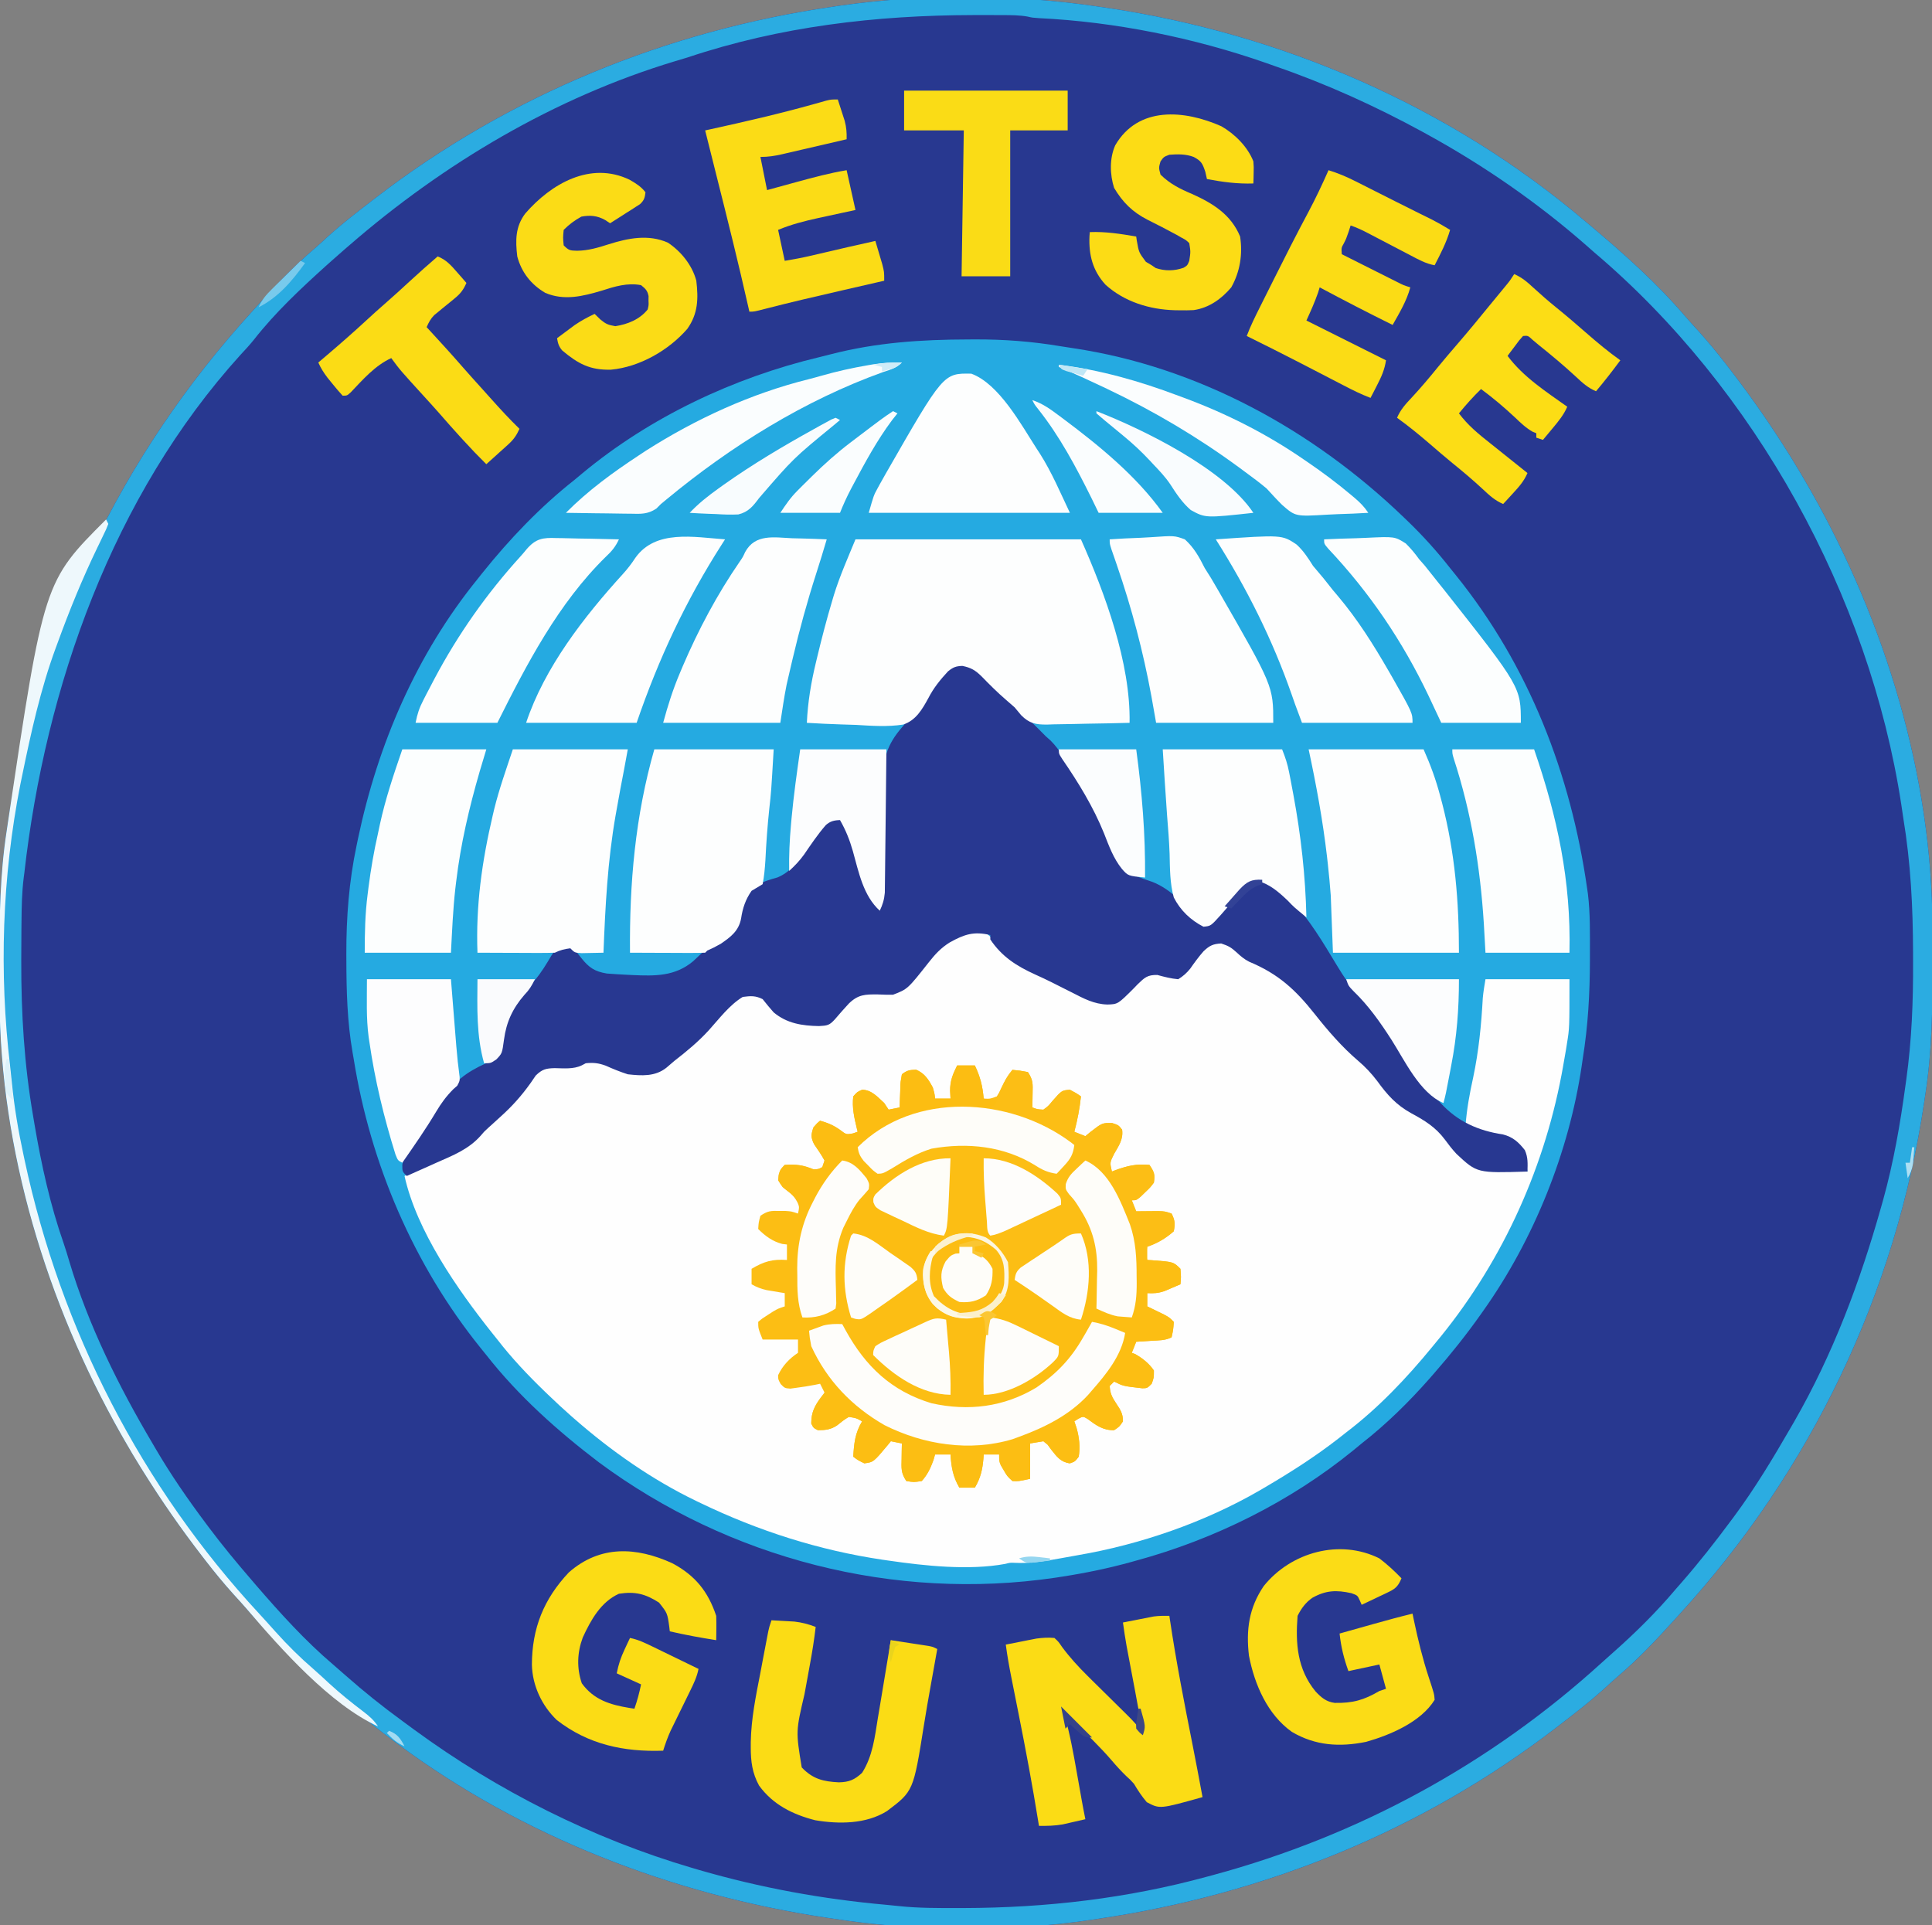 <?xml version="1.0" encoding="UTF-8"?>
<svg version="1.1" xmlns="http://www.w3.org/2000/svg" width="874" height="871">
<rect width="100%" height="100%" fill="#808080" stroke="none"/>
<path d="M0 0 C1.185 0.172 2.371 0.343 3.592 0.52 C82.794 12.288 158.816 45.021 220 97 C221.07 97.896 222.141 98.792 223.211 99.688 C237.97 112.115 252.669 125.265 265.227 139.945 C267.255 142.295 269.345 144.582 271.438 146.875 C275.837 151.768 279.982 156.79 284 162 C284.793 163.025 284.793 163.025 285.602 164.07 C295.048 176.323 303.802 188.881 312 202 C312.606 202.963 312.606 202.963 313.224 203.945 C315.914 208.241 318.488 212.597 321 217 C321.479 217.839 321.958 218.678 322.452 219.543 C355.832 278.507 376.939 347.888 377.203 416.023 C377.21 417.235 377.217 418.447 377.224 419.696 C377.242 423.589 377.248 427.482 377.25 431.375 C377.25 432.038 377.251 432.7 377.251 433.383 C377.258 453.094 377.015 472.482 374 492 C373.743 493.753 373.743 493.753 373.48 495.541 C360.509 582.396 322.171 662.213 263 727 C262.136 727.956 261.273 728.913 260.383 729.898 C252.343 738.778 244.131 747.492 235.004 755.273 C232.748 757.217 230.566 759.233 228.375 761.25 C222.174 766.837 215.62 771.925 209 777 C208.373 777.484 207.746 777.967 207.101 778.466 C146.594 825.068 75.416 853.909 0 865 C-1.064 865.165 -2.128 865.33 -3.224 865.5 C-40.707 871.103 -82.569 870.831 -120 865 C-121.188 864.823 -122.376 864.646 -123.601 864.464 C-192.918 853.971 -260.539 827.935 -317 786 C-318.071 785.205 -318.071 785.205 -319.163 784.395 C-332.348 774.557 -344.853 764.094 -357 753 C-358.435 751.704 -358.435 751.704 -359.898 750.383 C-368.773 742.347 -377.48 734.138 -385.262 725.02 C-387.276 722.679 -389.356 720.405 -391.438 718.125 C-395.837 713.232 -399.982 708.21 -404 703 C-404.529 702.317 -405.057 701.634 -405.602 700.93 C-415.048 688.677 -423.802 676.119 -432 663 C-432.404 662.358 -432.808 661.716 -433.224 661.055 C-435.914 656.759 -438.488 652.403 -441 648 C-441.479 647.161 -441.958 646.322 -442.452 645.457 C-475.832 586.493 -496.939 517.112 -497.203 448.977 C-497.21 447.765 -497.217 446.553 -497.224 445.304 C-497.242 441.411 -497.248 437.518 -497.25 433.625 C-497.251 432.631 -497.251 432.631 -497.251 431.617 C-497.258 411.906 -497.015 392.518 -494 373 C-493.828 371.832 -493.657 370.663 -493.48 369.459 C-480.509 282.604 -442.171 202.787 -383 138 C-382.136 137.044 -381.273 136.087 -380.383 135.102 C-372.343 126.222 -364.131 117.508 -355.004 109.727 C-352.748 107.783 -350.566 105.767 -348.375 103.75 C-342.174 98.163 -335.62 93.075 -329 88 C-328.06 87.274 -328.06 87.274 -327.101 86.534 C-266.68 39.998 -195.367 10.91 -120 0 C-118.34 -0.248 -118.34 -0.248 -116.646 -0.5 C-78.802 -5.88 -37.798 -5.64 0 0 Z " fill="#283890" transform="translate(497,3)"/>
<path d="M0 0 C1.476 -0.009 1.476 -0.009 2.982 -0.018 C16.146 -0.072 28.816 0.9 41.799 3.072 C43.697 3.387 45.598 3.675 47.5 3.959 C104.067 12.401 156.101 41.088 197 80.438 C197.521 80.936 198.042 81.435 198.578 81.949 C205.604 88.715 211.972 95.753 218 103.438 C218.882 104.53 219.764 105.621 220.648 106.711 C253.696 147.714 272.593 196.55 280 248.438 C280.113 249.223 280.227 250.009 280.344 250.819 C281.436 259.797 281.244 268.908 281.25 277.938 C281.251 279.306 281.251 279.306 281.252 280.703 C281.234 295.83 280.414 310.481 278 325.438 C277.855 326.435 277.71 327.433 277.561 328.46 C271.8 367.616 255.888 407.174 233 439.438 C232.592 440.016 232.183 440.594 231.763 441.189 C225.278 450.333 218.383 459.005 211 467.438 C210.263 468.287 209.525 469.136 208.766 470.012 C199.3 480.738 189.27 490.618 178 499.438 C176.729 500.482 175.46 501.527 174.191 502.574 C145.745 525.748 111.385 542.822 76 552.438 C75.322 552.628 74.644 552.818 73.946 553.014 C63.581 555.896 53.194 558.042 42.562 559.688 C41.51 559.851 40.457 560.014 39.372 560.182 C-33.333 570.883 -108.071 551.678 -167.062 508 C-185.758 493.772 -203.469 477.963 -218 459.438 C-218.882 458.345 -219.764 457.254 -220.648 456.164 C-250.888 418.638 -270.426 372.906 -278 325.438 C-278.243 324.05 -278.243 324.05 -278.492 322.634 C-280.926 308.66 -281.284 294.773 -281.312 280.625 C-281.316 279.766 -281.32 278.906 -281.324 278.021 C-281.361 261.449 -280.116 245.177 -276.688 228.938 C-276.469 227.883 -276.251 226.829 -276.027 225.743 C-267.033 183.051 -249.607 142.489 -222 108.438 C-221.263 107.508 -220.525 106.579 -219.766 105.621 C-207.358 90.156 -193.578 75.716 -178 63.438 C-176.881 62.508 -175.764 61.575 -174.648 60.641 C-143.953 35.12 -106.03 17.23 -67.321 8 C-65.618 7.587 -63.92 7.157 -62.224 6.717 C-41.577 1.378 -21.239 0.043 0 0 Z " fill="#25AAE1" transform="translate(438,153.562)"/>
<path d="M0 0 C2.414 2.002 4.326 3.997 6.078 6.605 C10.684 12.975 17.555 15.608 24.477 18.807 C27.293 20.138 30.067 21.541 32.844 22.953 C34.875 23.969 36.906 24.985 38.938 26 C39.896 26.493 40.854 26.987 41.842 27.495 C47.605 30.325 52.532 32.123 59 31 C63.606 28.742 66.473 25.538 69.605 21.586 C71 20 71 20 74 18 C77.486 18.329 80.696 18.913 84.062 19.875 C87.183 20.291 87.183 20.291 90 18.062 C92.934 15.32 95.236 12.166 97.508 8.867 C99.167 6.792 100.748 5.408 103 4 C106.581 3.862 108.968 4.166 111.809 6.461 C113.107 7.697 114.405 8.934 115.703 10.172 C118.334 12.266 120.8 13.306 123.938 14.5 C136.539 19.402 144.738 29.529 152.938 39.938 C158.914 47.516 165.298 54.832 172.688 61.062 C176.086 63.949 178.449 66.927 180.938 70.625 C184.844 76.244 189.027 78.874 195 82 C202.182 86.237 207.258 91.086 212.297 97.703 C216.49 103.095 221.214 105.97 228 107 C230.935 107.25 233.871 107.412 236.812 107.562 C237.995 107.627 237.995 107.627 239.201 107.693 C241.134 107.799 243.067 107.9 245 108 C244.1 101.836 243.114 98.018 238 94 C234.91 92.191 232.153 91.581 228.625 91.062 C224.187 90.32 220.854 89.292 217 87 C217.55 79.644 218.856 72.633 220.438 65.438 C222.954 53.528 224.12 41.721 224.782 29.579 C225.025 26.701 225.525 23.849 226 21 C238.54 21 251.08 21 264 21 C264 43.102 264 43.102 262.875 50 C262.742 50.851 262.61 51.703 262.473 52.58 C262.014 55.393 261.515 58.196 261 61 C260.812 62.026 260.624 63.053 260.43 64.11 C251.954 108.824 232.259 151.108 203 186 C202.594 186.495 202.188 186.989 201.77 187.499 C190.214 201.573 177.522 214.963 163 226 C161.837 226.915 160.674 227.83 159.512 228.746 C148.874 237.027 137.623 244.186 126 251 C125.277 251.424 124.555 251.848 123.81 252.285 C98.805 266.734 69.794 276.746 41.369 281.594 C38.946 282.009 36.53 282.454 34.113 282.902 C27.09 284.176 20.214 285.4 13.043 285.008 C10.952 284.926 10.952 284.926 8.769 285.489 C-7.711 288.53 -27.508 286.397 -44 284 C-45.346 283.807 -45.346 283.807 -46.718 283.609 C-75.485 279.337 -102.822 270.6 -129 258 C-130.06 257.495 -130.06 257.495 -131.141 256.979 C-150.979 247.393 -169.436 234.478 -186 220 C-186.529 219.538 -187.059 219.076 -187.604 218.601 C-191.148 215.483 -194.598 212.272 -198 209 C-198.57 208.452 -199.14 207.904 -199.727 207.339 C-207.361 199.953 -214.486 192.411 -221 184 C-221.786 183.019 -222.573 182.038 -223.383 181.027 C-239.092 161.282 -257.491 134.909 -263 110 C-261.341 109.171 -259.683 108.342 -258.023 107.513 C-256.572 106.786 -255.122 106.055 -253.674 105.321 C-250.261 103.594 -246.867 101.943 -243.348 100.438 C-233.348 96.039 -226.989 89.528 -219.599 81.651 C-217.664 79.653 -215.597 77.877 -213.438 76.125 C-209.964 73.21 -207.678 69.873 -205.324 66.016 C-202.892 62.314 -202.892 62.314 -201 61 C-198.295 60.673 -195.772 60.488 -193.062 60.438 C-188.585 60.329 -184.992 60.196 -181 58 C-176.018 57.709 -171.681 59.029 -167.188 61.062 C-160.316 63.985 -153.431 64.324 -146.438 61.625 C-142.184 58.71 -138.457 55.024 -134.699 51.512 C-132.47 49.438 -130.205 47.458 -127.875 45.5 C-123.938 42.097 -120.568 38.27 -117.176 34.332 C-113.897 30.817 -111.423 28.264 -106.625 27.375 C-100.817 28.376 -97.803 32.091 -93.875 36.25 C-89.01 40.791 -82.241 40.965 -75.875 41.312 C-69.638 40.809 -67.309 37.387 -63.438 32.875 C-62.879 32.192 -62.321 31.509 -61.746 30.805 C-59.832 28.827 -58.607 27.881 -56 27 C-53.749 26.986 -51.497 27.057 -49.25 27.188 C-42.641 27.256 -38.84 26.526 -34 22 C-30.253 18.239 -26.851 14.52 -24.25 9.875 C-18.615 2.675 -8.978 -2.167 0 0 Z " fill="#FEFEFE" transform="translate(446,422)"/>
<path d="M0 0 C5.055 1.676 8.604 6.015 12.238 9.742 C12.942 10.446 13.646 11.15 14.371 11.875 C15.689 13.193 17.001 14.516 18.309 15.844 C20.224 17.728 22.202 19.491 24.238 21.242 C28.454 24.87 32.343 28.777 36.238 32.742 C36.991 33.414 37.744 34.085 38.52 34.777 C42.65 38.915 45.499 44.11 48.551 49.055 C49.216 50.127 49.881 51.199 50.566 52.304 C56.913 62.651 62.459 73.02 66.801 84.367 C68.953 89.609 71.235 92.963 76.238 95.742 C78.976 96.823 81.739 97.763 84.531 98.691 C93.419 102.141 100.598 110.297 106.238 117.742 C109.896 117.554 111.715 116.544 114.176 113.977 C115.208 112.825 116.229 111.663 117.238 110.492 C118.258 109.34 119.279 108.189 120.301 107.039 C120.791 106.483 121.28 105.927 121.785 105.354 C123.853 103.06 126.031 100.902 128.238 98.742 C128.568 98.412 128.898 98.082 129.238 97.742 C136.75 97.579 141.841 101.895 147.238 106.742 C155.568 115.63 161.765 126.083 168.024 136.479 C171.067 141.494 173.845 145.845 178.238 149.742 C185.357 157.023 190.744 165.227 196.238 173.742 C201.465 181.831 206.918 189.464 213.238 196.742 C213.8 197.401 214.362 198.06 214.941 198.738 C222.64 207.128 231.975 211.282 243.109 212.941 C247.641 214.101 250.206 216.425 253.051 220.055 C254.535 223.413 254.319 226.106 254.238 229.742 C231.436 230.449 231.436 230.449 222.133 221.77 C220.174 219.674 218.497 217.492 216.801 215.18 C212.696 209.7 207.7 206.596 201.723 203.395 C194.846 199.608 190.818 195.059 186.238 188.742 C183.639 185.345 180.883 182.377 177.613 179.617 C170.352 173.411 164.028 166.099 158.113 158.617 C149.276 147.444 141.525 140.313 128.328 134.816 C126.059 133.65 124.47 132.296 122.613 130.555 C120.147 128.322 118.985 127.658 115.676 126.555 C111.978 126.756 110.382 127.531 107.711 130.074 C105.53 132.545 103.599 135.162 101.73 137.875 C100.075 139.947 98.489 141.341 96.238 142.742 C92.951 142.45 89.985 141.673 86.801 140.805 C82.274 140.725 81.023 142.008 77.871 145.047 C77.063 145.886 77.063 145.886 76.238 146.742 C68.948 154.033 68.948 154.033 64.242 154.18 C58.197 154.033 53.464 151.465 48.176 148.742 C47.171 148.239 46.166 147.736 45.13 147.217 C43.107 146.203 41.086 145.183 39.069 144.157 C36.567 142.907 34.051 141.726 31.5 140.582 C23.152 136.785 16.472 132.563 11.238 124.742 C11.238 124.082 11.238 123.422 11.238 122.742 C3.754 120.996 -0.421 122.381 -7.105 126.078 C-11.118 128.592 -13.711 131.406 -16.617 135.102 C-26.162 147.207 -26.162 147.207 -32.762 149.742 C-35.053 149.781 -37.347 149.73 -39.637 149.617 C-45.356 149.564 -48.516 149.598 -52.762 153.742 C-54.898 156.065 -56.991 158.406 -59.027 160.816 C-61.541 163.608 -62.421 163.724 -66.262 163.93 C-73.869 163.805 -80.793 162.74 -86.762 157.742 C-88.511 155.798 -90.127 153.786 -91.762 151.742 C-95.022 150.112 -97.14 150.275 -100.762 150.742 C-106.818 154.428 -111.401 160.603 -116.115 165.823 C-120.909 171.06 -126.153 175.386 -131.762 179.742 C-132.933 180.737 -134.101 181.736 -135.262 182.742 C-140.398 186.852 -146.47 186.42 -152.762 185.742 C-156.209 184.632 -159.454 183.325 -162.754 181.836 C-166.035 180.643 -168.298 180.402 -171.762 180.742 C-172.382 181.067 -173.002 181.392 -173.641 181.727 C-177.364 183.509 -181.752 183.024 -185.83 182.957 C-189.835 183.055 -191.483 183.472 -194.391 186.289 C-195.202 187.425 -195.991 188.578 -196.762 189.742 C-200.791 195.393 -205.035 200.166 -210.199 204.805 C-211.47 205.961 -212.739 207.118 -214.008 208.277 C-214.96 209.134 -214.96 209.134 -215.931 210.008 C-217.766 211.691 -217.766 211.691 -219.286 213.49 C-224.726 219.655 -231.833 222.443 -239.199 225.68 C-240.517 226.273 -241.834 226.867 -243.15 227.463 C-246.347 228.906 -249.552 230.329 -252.762 231.742 C-254.762 229.742 -254.762 229.742 -254.77 226.695 C-253.852 221.52 -250.664 217.66 -247.637 213.492 C-246.442 211.806 -245.25 210.118 -244.059 208.43 C-243.486 207.623 -242.913 206.816 -242.322 205.984 C-240.394 203.214 -238.635 200.379 -236.887 197.492 C-231.552 189.129 -225.876 184.823 -216.916 180.757 C-213.605 179.165 -211.971 178.178 -210.355 174.82 C-209.824 172.063 -209.399 169.343 -209.074 166.555 C-207.391 156.941 -201.224 150.033 -194.75 143.082 C-191.838 139.655 -189.592 135.889 -187.305 132.027 C-185.762 129.742 -185.762 129.742 -182.762 127.742 C-179.435 127.875 -178.107 128.408 -175.699 130.738 C-175.06 131.544 -174.42 132.35 -173.762 133.18 C-170.331 137.489 -167.703 139.258 -162.246 140.156 C-159.085 140.4 -155.929 140.594 -152.762 140.742 C-151.745 140.793 -151.745 140.793 -150.708 140.845 C-140.492 141.301 -131.434 141.491 -123.219 134.613 C-121.51 133.044 -119.82 131.456 -118.148 129.848 C-115.941 127.9 -114.115 126.74 -111.449 125.555 C-107.376 123.703 -105.188 121.596 -102.762 117.742 C-102.125 115.221 -101.694 112.711 -101.277 110.145 C-100.323 105.7 -98.122 102.791 -94.574 100.055 C-91.462 98.602 -88.347 97.608 -85.043 96.684 C-79.359 94.338 -76.229 89.936 -72.887 84.992 C-69.15 79.602 -65.257 74.535 -60.762 69.742 C-58.414 69.969 -58.414 69.969 -55.762 70.742 C-51.006 77.11 -49.292 86.259 -47.006 93.798 C-45.161 99.778 -42.915 105.315 -39.762 110.742 C-37.629 107.26 -37.511 104.493 -37.506 100.448 C-37.499 99.173 -37.492 97.898 -37.485 96.584 C-37.486 95.905 -37.487 95.226 -37.487 94.526 C-37.488 92.389 -37.475 90.253 -37.458 88.117 C-37.412 82.044 -37.387 75.97 -37.381 69.897 C-37.376 66.177 -37.351 62.457 -37.316 58.737 C-37.306 57.326 -37.303 55.915 -37.309 54.504 C-37.349 43.245 -35.828 36.817 -28.262 28.242 C-23.537 22.787 -19.209 17.094 -14.961 11.262 C-6.372 -0.408 -6.372 -0.408 0 0 Z " fill="#283891" transform="translate(436.762,300.258)"/>
<path d="M0 0 C2.64 0 5.28 0 8 0 C10.455 5.123 11.503 9.339 12 15 C14.879 15.135 14.879 15.135 18 14 C19.329 12.083 20.202 10.154 21.121 8.012 C22.118 5.731 23.41 3.908 25 2 C28.375 2.312 28.375 2.312 32 3 C34.421 6.632 34.21 8.383 34.125 12.688 C34.107 13.867 34.089 15.046 34.07 16.262 C34.047 17.165 34.024 18.069 34 19 C36.291 19.85 36.291 19.85 39 20 C41.203 18.411 41.203 18.411 43.062 16.125 C47.315 11.292 47.315 11.292 51 11 C53.75 12.438 53.75 12.438 56 14 C55.41 19.508 54.433 24.649 53 30 C54.65 30.66 56.3 31.32 58 32 C58.742 31.381 59.485 30.762 60.25 30.125 C65.624 25.972 65.624 25.972 70.125 26.062 C73 27 73 27 74.625 29.062 C75.189 33.483 73.146 36.235 71 40 C69.043 43.887 69.043 43.887 70 48 C70.557 47.783 71.114 47.567 71.688 47.344 C77.02 45.398 81.32 44.402 87 45 C89.172 48.258 89.537 49.221 89 53 C87.32 55.238 87.32 55.238 85.125 57.312 C84.406 58.01 83.686 58.707 82.945 59.426 C81 61 81 61 79 61 C79.99 63.475 79.99 63.475 81 66 C81.904 65.988 82.807 65.977 83.738 65.965 C84.918 65.956 86.097 65.947 87.312 65.938 C88.484 65.926 89.656 65.914 90.863 65.902 C94 66 94 66 97 67 C98.534 70.067 98.656 71.591 98 75 C94.431 78.174 90.524 80.492 86 82 C86 83.98 86 85.96 86 88 C86.996 88.056 86.996 88.056 88.012 88.113 C97.845 88.845 97.845 88.845 101 92 C101.312 95.688 101.312 95.688 101 99 C99.442 99.678 97.878 100.342 96.312 101 C95.442 101.371 94.572 101.743 93.676 102.125 C90.943 103.019 88.853 103.164 86 103 C86 104.98 86 106.96 86 109 C86.699 109.338 87.397 109.675 88.117 110.023 C89.027 110.469 89.937 110.915 90.875 111.375 C91.78 111.816 92.685 112.257 93.617 112.711 C96 114 96 114 98 116 C97.75 119.562 97.75 119.562 97 123 C94.038 124.481 91.165 124.353 87.875 124.562 C86.594 124.646 85.312 124.73 83.992 124.816 C83.005 124.877 82.017 124.938 81 125 C80.34 126.65 79.68 128.3 79 130 C79.536 130.206 80.073 130.412 80.625 130.625 C83.98 132.567 86.791 134.781 89 138 C89 141.25 89 141.25 88 144 C86 146 86 146 83.793 146.047 C75.117 145.058 75.117 145.058 71 143 C70.34 143.66 69.68 144.32 69 145 C69.189 148.409 70.09 150.135 72 153 C73.934 155.901 75 157.526 75 161 C73.438 163.375 73.438 163.375 71 165 C65.974 165.114 62.806 162.751 58.93 159.863 C56.964 158.711 56.964 158.711 54.758 159.855 C54.178 160.233 53.598 160.611 53 161 C53.33 161.969 53.66 162.939 54 163.938 C55.218 168.27 55.719 172.532 55 177 C53.312 179.188 53.312 179.188 51 180 C46.777 179.429 45.078 176.97 42.562 173.812 C42.028 173.076 41.493 172.34 40.941 171.582 C40.301 171.06 39.66 170.538 39 170 C37.02 170.33 35.04 170.66 33 171 C33 176.28 33 181.56 33 187 C27.792 188.128 27.792 188.128 25 188 C22.625 185.812 22.625 185.812 21 183 C20.587 182.299 20.175 181.597 19.75 180.875 C19 179 19 179 19 176 C16.69 176 14.38 176 12 176 C11.963 176.58 11.925 177.16 11.887 177.758 C11.461 182.817 10.629 186.543 8 191 C5.69 191 3.38 191 1 191 C-1.945 186.007 -2.635 181.664 -3 176 C-5.31 176 -7.62 176 -10 176 C-10.248 176.866 -10.495 177.732 -10.75 178.625 C-12.125 182.337 -13.375 185.02 -16 188 C-19.625 188.562 -19.625 188.562 -23 188 C-25.491 184.263 -25.207 182.255 -25.125 177.812 C-25.107 176.54 -25.089 175.268 -25.07 173.957 C-25.047 172.981 -25.024 172.005 -25 171 C-26.65 170.67 -28.3 170.34 -30 170 C-30.447 170.554 -30.895 171.109 -31.355 171.68 C-37.842 179.453 -37.842 179.453 -42 180 C-44.812 178.625 -44.812 178.625 -47 177 C-46.657 171.015 -46.177 166.249 -43 161 C-45.612 159.515 -45.612 159.515 -49 159 C-50.923 160.062 -52.493 161.357 -54.199 162.738 C-57.048 164.734 -59.582 165 -63 165 C-65 164 -65 164 -66 162 C-66 155.844 -63.686 152.631 -60 148 C-60.99 146.02 -60.99 146.02 -62 144 C-62.709 144.148 -63.418 144.296 -64.148 144.449 C-66.972 144.995 -69.772 145.455 -72.625 145.812 C-73.566 145.943 -74.507 146.073 -75.477 146.207 C-78 146 -78 146 -79.836 144.129 C-81 142 -81 142 -81 140.125 C-78.961 135.793 -75.948 132.632 -72 130 C-72 128.02 -72 126.04 -72 124 C-77.28 124 -82.56 124 -88 124 C-90 119 -90 119 -90 116 C-88.137 114.43 -88.137 114.43 -85.688 112.875 C-84.487 112.098 -84.487 112.098 -83.262 111.305 C-81 110 -81 110 -78 109 C-78 107.02 -78 105.04 -78 103 C-79.121 102.818 -79.121 102.818 -80.266 102.633 C-81.25 102.465 -82.235 102.298 -83.25 102.125 C-84.225 101.963 -85.199 101.8 -86.203 101.633 C-88.773 101.051 -90.721 100.292 -93 99 C-93 96.69 -93 94.38 -93 92 C-87.417 88.674 -83.503 87.535 -77 88 C-77 85.69 -77 83.38 -77 81 C-77.701 80.918 -78.403 80.835 -79.125 80.75 C-83.523 79.603 -86.809 77.191 -90 74 C-89.812 71 -89.812 71 -89 68 C-85.63 65.753 -84.439 65.754 -80.5 65.812 C-79.061 65.822 -79.061 65.822 -77.594 65.832 C-75 66 -75 66 -72 67 C-71.412 64.255 -71.412 64.255 -72 61 C-73.625 59.222 -75.345 57.835 -77.273 56.395 C-79 55 -79 55 -81 52 C-80.676 48.678 -80.392 47.392 -78 45 C-72.866 44.663 -69.746 45.023 -65 47 C-62.771 46.944 -62.771 46.944 -61 46 C-60.67 45.01 -60.34 44.02 -60 43 C-61.415 40.391 -63.073 38.018 -64.75 35.57 C-66.248 32.49 -66.094 31.195 -65 28 C-63.438 26.188 -63.438 26.188 -62 25 C-58.468 26.009 -55.95 27.036 -52.938 29.188 C-50.164 31.302 -50.164 31.302 -47.125 30.75 C-46.424 30.503 -45.722 30.255 -45 30 C-45.144 29.432 -45.289 28.863 -45.438 28.277 C-46.594 23.466 -47.597 18.972 -47 14 C-45.25 12 -45.25 12 -43 11 C-38.762 11 -35.965 14.293 -33 17 C-32.34 17.99 -31.68 18.98 -31 20 C-29.35 19.67 -27.7 19.34 -26 19 C-25.974 17.94 -25.948 16.881 -25.922 15.789 C-25.866 14.401 -25.808 13.013 -25.75 11.625 C-25.736 10.926 -25.722 10.228 -25.707 9.508 C-25.609 7.477 -25.609 7.477 -25 4 C-22.687 2.202 -21.475 2.012 -18.562 1.938 C-14.696 3.541 -12.956 6.384 -11 10 C-10.188 12.938 -10.188 12.938 -10 15 C-7.69 15 -5.38 15 -3 15 C-3.062 13.824 -3.124 12.649 -3.188 11.438 C-3.211 6.96 -1.988 3.976 0 0 Z " fill="#FCBE14" transform="translate(433,482)"/>
<path d="M0 0 C1.185 0.172 2.371 0.343 3.592 0.52 C82.794 12.288 158.816 45.021 220 97 C221.07 97.896 222.141 98.792 223.211 99.688 C237.97 112.115 252.669 125.265 265.227 139.945 C267.255 142.295 269.345 144.582 271.438 146.875 C275.837 151.768 279.982 156.79 284 162 C284.793 163.025 284.793 163.025 285.602 164.07 C295.048 176.323 303.802 188.881 312 202 C312.606 202.963 312.606 202.963 313.224 203.945 C315.914 208.241 318.488 212.597 321 217 C321.479 217.839 321.958 218.678 322.452 219.543 C355.832 278.507 376.939 347.888 377.203 416.023 C377.21 417.235 377.217 418.447 377.224 419.696 C377.242 423.589 377.248 427.482 377.25 431.375 C377.25 432.038 377.251 432.7 377.251 433.383 C377.258 453.094 377.015 472.482 374 492 C373.743 493.753 373.743 493.753 373.48 495.541 C360.509 582.396 322.171 662.213 263 727 C262.136 727.956 261.273 728.913 260.383 729.898 C252.343 738.778 244.131 747.492 235.004 755.273 C232.748 757.217 230.566 759.233 228.375 761.25 C222.174 766.837 215.62 771.925 209 777 C208.373 777.484 207.746 777.967 207.101 778.466 C146.594 825.068 75.416 853.909 0 865 C-1.064 865.165 -2.128 865.33 -3.224 865.5 C-40.707 871.103 -82.569 870.831 -120 865 C-121.188 864.823 -122.376 864.646 -123.601 864.464 C-192.918 853.971 -260.539 827.935 -317 786 C-318.071 785.205 -318.071 785.205 -319.163 784.395 C-332.348 774.557 -344.853 764.094 -357 753 C-358.435 751.704 -358.435 751.704 -359.898 750.383 C-368.773 742.347 -377.48 734.138 -385.262 725.02 C-387.276 722.679 -389.356 720.405 -391.438 718.125 C-395.837 713.232 -399.982 708.21 -404 703 C-404.529 702.317 -405.057 701.634 -405.602 700.93 C-415.048 688.677 -423.802 676.119 -432 663 C-432.404 662.358 -432.808 661.716 -433.224 661.055 C-435.914 656.759 -438.488 652.403 -441 648 C-441.479 647.161 -441.958 646.322 -442.452 645.457 C-475.832 586.493 -496.939 517.112 -497.203 448.977 C-497.21 447.765 -497.217 446.553 -497.224 445.304 C-497.242 441.411 -497.248 437.518 -497.25 433.625 C-497.251 432.631 -497.251 432.631 -497.251 431.617 C-497.258 411.906 -497.015 392.518 -494 373 C-493.828 371.832 -493.657 370.663 -493.48 369.459 C-480.509 282.604 -442.171 202.787 -383 138 C-382.136 137.044 -381.273 136.087 -380.383 135.102 C-372.343 126.222 -364.131 117.508 -355.004 109.727 C-352.748 107.783 -350.566 105.767 -348.375 103.75 C-342.174 98.163 -335.62 93.075 -329 88 C-328.06 87.274 -328.06 87.274 -327.101 86.534 C-266.68 39.998 -195.367 10.91 -120 0 C-118.34 -0.248 -118.34 -0.248 -116.646 -0.5 C-78.802 -5.88 -37.798 -5.64 0 0 Z M-186 23 C-187.904 23.574 -189.809 24.148 -191.714 24.717 C-246.058 41.111 -296.291 70.93 -339 108 C-339.712 108.611 -340.423 109.222 -341.156 109.852 C-343.121 111.55 -345.064 113.269 -347 115 C-347.855 115.762 -348.709 116.524 -349.59 117.309 C-361.073 127.682 -372.449 138.335 -382.02 150.527 C-383.957 152.946 -386.002 155.181 -388.125 157.438 C-445.96 221.207 -476.515 307.808 -486 392 C-486.13 392.984 -486.13 392.984 -486.262 393.987 C-487.094 400.594 -487.212 407.163 -487.273 413.816 C-487.286 415.05 -487.298 416.283 -487.311 417.554 C-487.344 421.557 -487.364 425.56 -487.375 429.562 C-487.377 430.244 -487.379 430.926 -487.382 431.628 C-487.442 455.402 -486.055 478.547 -482 502 C-481.68 503.909 -481.68 503.909 -481.353 505.856 C-478.255 524.008 -474.31 542.05 -468.211 559.445 C-467.285 562.163 -466.454 564.861 -465.66 567.617 C-457.082 596.451 -443.267 624.214 -428 650 C-427.527 650.809 -427.054 651.618 -426.567 652.452 C-419.72 664.145 -412.12 675.156 -404 686 C-403.547 686.607 -403.095 687.214 -402.628 687.84 C-396.401 696.165 -389.786 704.129 -383 712 C-382.397 712.705 -381.793 713.41 -381.172 714.137 C-370.325 726.695 -358.959 739.288 -346.293 750.047 C-344.421 751.641 -342.576 753.258 -340.738 754.891 C-332.432 762.238 -323.874 769.085 -314.908 775.611 C-313.115 776.916 -311.331 778.233 -309.547 779.551 C-271.938 807.118 -228.769 828.828 -184 842 C-182.922 842.318 -181.844 842.636 -180.733 842.963 C-152.906 851.033 -124.788 856.167 -95.929 858.734 C-94.091 858.901 -92.253 859.083 -90.418 859.288 C-81.503 860.245 -72.581 860.201 -63.625 860.188 C-62.763 860.186 -61.901 860.185 -61.013 860.184 C-23.764 860.08 13.009 855.83 49 846 C49.964 845.741 50.928 845.483 51.921 845.216 C117.566 827.45 177.354 794.909 227.621 749.16 C229.186 747.739 230.761 746.33 232.348 744.934 C242.522 735.951 252.254 726.386 261 716 C261.866 715.011 262.733 714.023 263.625 713.004 C271.512 703.985 278.867 694.623 286 685 C286.495 684.337 286.989 683.674 287.499 682.991 C296.95 670.247 305.063 656.725 313 643 C313.813 641.597 313.813 641.597 314.642 640.167 C332.232 609.559 344.45 576.877 354 543 C354.297 541.949 354.594 540.898 354.899 539.815 C359.626 522.789 362.625 505.497 365 488 C365.127 487.096 365.254 486.191 365.385 485.259 C367.843 467.471 368.522 449.945 368.438 432 C368.435 430.654 368.432 429.309 368.43 427.963 C368.384 407.374 367.374 387.321 364 367 C363.694 364.948 363.391 362.896 363.09 360.844 C348.628 266.563 297.066 172.785 224 111 C223.045 110.156 222.09 109.311 221.105 108.441 C199.151 89.106 174.628 72.1 149 58 C147.752 57.313 147.752 57.313 146.478 56.612 C125.128 44.973 102.996 34.923 80 27 C78.548 26.486 77.096 25.972 75.645 25.457 C43.132 14.101 7.432 6.853 -27.004 5.211 C-30 5 -30 5 -32.164 4.497 C-35.901 3.842 -39.586 3.838 -43.367 3.832 C-44.186 3.828 -45.004 3.823 -45.848 3.819 C-48.524 3.809 -51.199 3.809 -53.875 3.812 C-54.794 3.813 -55.714 3.814 -56.661 3.815 C-100.691 3.912 -144.091 8.968 -186 23 Z " fill="#2BACE1" transform="translate(497,3)"/>
<path d="M0 0 C33.66 0 67.32 0 102 0 C112.838 24.386 124.515 55.933 124 83 C117.72 83.178 111.44 83.3 105.158 83.385 C103.023 83.42 100.889 83.467 98.754 83.528 C95.678 83.613 92.604 83.653 89.527 83.684 C88.105 83.738 88.105 83.738 86.654 83.793 C81.479 83.796 78.712 83.304 74.974 79.576 C73.968 78.396 72.975 77.206 72 76 C70.725 74.856 69.437 73.727 68.125 72.625 C64.202 69.252 60.586 65.626 56.98 61.918 C54.146 59.173 52.273 58.056 48.375 57.25 C45.412 57.353 44.203 57.838 41.863 59.707 C38.339 63.522 35.336 67.212 32.969 71.828 C30.177 76.926 27.33 81.931 21.534 83.791 C14.478 84.883 7.407 84.367 0.312 83.938 C-1.853 83.862 -4.019 83.794 -6.186 83.732 C-11.463 83.568 -16.73 83.318 -22 83 C-21.562 73.592 -20.09 64.769 -17.875 55.625 C-17.644 54.655 -17.644 54.655 -17.407 53.666 C-15.323 44.945 -13.07 36.279 -10.5 27.688 C-10.252 26.85 -10.005 26.012 -9.75 25.149 C-7.053 16.474 -3.499 8.497 0 0 Z " fill="#FDFEFE" transform="translate(387,244)"/>
<path d="M0 0 C3.375 0.312 3.375 0.312 7 1 C9.421 4.632 9.21 6.383 9.125 10.688 C9.107 11.867 9.089 13.046 9.07 14.262 C9.047 15.165 9.024 16.069 9 17 C11.291 17.85 11.291 17.85 14 18 C16.203 16.411 16.203 16.411 18.062 14.125 C22.315 9.292 22.315 9.292 26 9 C28.75 10.438 28.75 10.438 31 12 C30.41 17.508 29.433 22.649 28 28 C29.65 28.66 31.3 29.32 33 30 C33.742 29.381 34.485 28.762 35.25 28.125 C40.624 23.972 40.624 23.972 45.125 24.062 C48 25 48 25 49.625 27.062 C50.189 31.483 48.146 34.235 46 38 C44.043 41.887 44.043 41.887 45 46 C45.835 45.675 45.835 45.675 46.688 45.344 C52.02 43.398 56.32 42.402 62 43 C64.172 46.258 64.537 47.221 64 51 C62.32 53.238 62.32 53.238 60.125 55.312 C59.406 56.01 58.686 56.707 57.945 57.426 C56 59 56 59 54 59 C54.99 61.475 54.99 61.475 56 64 C56.904 63.988 57.807 63.977 58.738 63.965 C59.918 63.956 61.097 63.947 62.312 63.938 C63.484 63.926 64.656 63.914 65.863 63.902 C69 64 69 64 72 65 C73.534 68.067 73.656 69.591 73 73 C69.431 76.174 65.524 78.492 61 80 C60.67 81.98 60.34 83.96 60 86 C59.34 86 58.68 86 58 86 C57.818 87.936 57.818 87.936 57.633 89.91 C57.464 91.628 57.295 93.345 57.125 95.062 C57.046 95.91 56.968 96.758 56.887 97.631 C56.384 102.644 55.549 107.204 54 112 C48.045 111.608 43.372 110.629 38 108 C38 103.71 38 99.42 38 95 C34.603 98.397 33.891 101.194 32.812 105.688 C32.635 106.389 32.458 107.091 32.275 107.814 C31.841 109.541 31.419 111.27 31 113 C25.782 112.545 22.371 109.775 18.25 106.812 C16.827 105.806 15.404 104.801 13.98 103.797 C13.298 103.313 12.615 102.829 11.912 102.33 C8.854 100.202 5.69 98.245 2.504 96.316 C0.629 94.675 0.365 93.424 0 91 C-0.208 91.869 -0.415 92.738 -0.629 93.633 C-2.598 100.999 -4.272 106.031 -11 110 C-11.922 110.551 -11.922 110.551 -12.863 111.113 C-18.103 113.288 -24.432 113.032 -29.645 110.938 C-34.944 107.704 -38.341 104.034 -40 98 C-41.347 91.462 -39.9 87.321 -36.457 81.672 C-35.814 80.605 -35.17 79.539 -34.507 78.44 C-34.01 77.635 -33.512 76.83 -33 76 C-34.31 75.395 -34.31 75.395 -35.646 74.778 C-38.883 73.279 -42.11 71.762 -45.335 70.238 C-46.733 69.581 -48.132 68.93 -49.534 68.283 C-51.549 67.353 -53.554 66.405 -55.559 65.453 C-56.188 65.168 -56.817 64.882 -57.465 64.588 C-61.759 62.517 -61.759 62.517 -62.981 59.893 C-63 58 -63 58 -61.742 56.254 C-61.126 55.696 -60.51 55.138 -59.875 54.562 C-59.232 53.964 -58.589 53.366 -57.926 52.75 C-57.29 52.172 -56.655 51.595 -56 51 C-55.015 50.027 -54.035 49.049 -53.062 48.062 C-52.382 47.382 -51.701 46.701 -51 46 C-51.33 45.01 -51.66 44.02 -52 43 C-52.907 43.681 -53.815 44.361 -54.75 45.062 C-58 47 -58 47 -59.973 46.828 C-62.43 45.824 -63.826 44.574 -65.688 42.688 C-66.289 42.093 -66.891 41.499 -67.512 40.887 C-69.086 38.891 -69.589 37.483 -70 35 C-55.587 20.587 -35.301 16.745 -15.73 16.176 C-12.915 16.043 -10.654 15.857 -8 15 C-8.495 14.01 -8.495 14.01 -9 13 C-8.34 12.67 -7.68 12.34 -7 12 C-5.982 10.253 -5.982 10.253 -5.062 8.188 C-3.625 5.19 -2.141 2.569 0 0 Z " fill="#FCBE15" transform="translate(458,484)"/>
<path d="M0 0 C17.16 0 34.32 0 52 0 C55.182 7.159 57.511 13.535 59.5 21 C59.801 22.128 60.102 23.257 60.413 24.42 C66.234 46.956 68 68.784 68 92 C49.19 92 30.38 92 11 92 C10.67 83.42 10.34 74.84 10 66 C9.628 61.26 9.236 56.588 8.688 51.875 C8.559 50.729 8.431 49.583 8.299 48.402 C6.399 32.074 3.445 16.075 0 0 Z " fill="#FDFEFE" transform="translate(592,339)"/>
<path d="M0 0 C17.16 0 34.32 0 52 0 C50.906 6.015 49.804 12.006 48.625 18 C48.066 20.997 47.531 23.998 47 27 C46.837 27.907 46.674 28.813 46.506 29.747 C42.874 50.419 41.822 71.064 41 92 C38.875 92.054 36.75 92.093 34.625 92.125 C33.442 92.148 32.258 92.171 31.039 92.195 C28 92 28 92 26 90 C23.384 90.327 21.359 90.82 19 92 C16.374 92.087 13.774 92.116 11.148 92.098 C10.374 92.096 9.6 92.095 8.803 92.093 C6.327 92.088 3.851 92.075 1.375 92.062 C-0.302 92.057 -1.979 92.053 -3.656 92.049 C-7.771 92.038 -11.885 92.021 -16 92 C-16.795 70.727 -13.975 50.69 -9.125 30 C-8.905 29.059 -8.685 28.118 -8.458 27.149 C-6.164 17.861 -3.055 9.164 0 0 Z " fill="#FDFEFE" transform="translate(232,339)"/>
<path d="M0 0 C17.82 0 35.64 0 54 0 C52.871 19.19 52.871 19.19 52 27 C51.175 34.763 50.62 42.504 50.246 50.301 C50.005 53.929 49.708 57.431 49 61 C47.349 62.026 45.68 63.023 44 64 C41.254 67.914 39.947 71.874 39.25 76.562 C38.163 82.183 34.57 84.88 30 88 C26.562 89.875 26.562 89.875 24 91 C23.67 91.33 23.34 91.66 23 92 C20.479 92.088 17.986 92.115 15.465 92.098 C14.335 92.096 14.335 92.096 13.182 92.093 C10.767 92.088 8.352 92.075 5.938 92.062 C4.304 92.057 2.671 92.053 1.037 92.049 C-2.975 92.038 -6.988 92.021 -11 92 C-11.287 60.687 -8.648 30.268 0 0 Z " fill="#FDFEFE" transform="translate(296,339)"/>
<path d="M0 0 C0.079 0.543 0.159 1.085 0.24 1.644 C3.085 20.821 6.815 39.802 10.587 58.812 C12.114 66.531 13.569 74.263 15 82 C-4.337 87.419 -4.337 87.419 -10.219 84.285 C-12.471 81.648 -14.228 78.976 -16 76 C-17.776 74.047 -17.776 74.047 -19.625 72.375 C-21.874 70.167 -23.966 67.906 -26 65.5 C-31.427 59.189 -37.479 53.439 -43.394 47.591 C-44.934 46.065 -46.468 44.534 -48 43 C-47.82 43.598 -47.639 44.197 -47.454 44.813 C-44.98 53.401 -43.419 62.085 -41.875 70.875 C-41.478 73.104 -41.08 75.332 -40.682 77.561 C-40.325 79.566 -39.971 81.572 -39.617 83.578 C-39.109 86.393 -38.574 89.198 -38 92 C-40.185 92.509 -42.373 93.007 -44.562 93.5 C-45.781 93.778 -46.999 94.057 -48.254 94.344 C-51.928 94.987 -55.28 95.047 -59 95 C-59.094 94.412 -59.188 93.824 -59.285 93.218 C-61.912 76.886 -64.949 60.659 -68.188 44.438 C-68.865 41.033 -69.542 37.629 -70.216 34.224 C-70.63 32.133 -71.046 30.043 -71.465 27.953 C-72.452 22.98 -73.346 18.029 -74 13 C-71.46 12.493 -68.918 11.994 -66.375 11.5 C-65.662 11.357 -64.949 11.214 -64.215 11.066 C-63.512 10.931 -62.81 10.796 -62.086 10.656 C-61.447 10.531 -60.808 10.405 -60.15 10.275 C-57.322 9.913 -54.849 9.716 -52 10 C-50.185 11.665 -50.185 11.665 -48.551 14.07 C-45.02 18.837 -41.195 23.007 -36.98 27.18 C-36.351 27.805 -35.721 28.43 -35.072 29.075 C-33.115 31.012 -31.152 32.944 -29.188 34.875 C-27.202 36.833 -25.217 38.793 -23.236 40.756 C-22.012 41.967 -20.786 43.176 -19.556 44.382 C-16.79 47.115 -14.215 49.783 -12 53 C-13.129 46.719 -14.288 40.443 -15.473 34.172 C-15.602 33.488 -15.731 32.804 -15.864 32.099 C-16.399 29.265 -16.934 26.43 -17.471 23.596 C-17.869 21.496 -18.265 19.397 -18.66 17.297 C-18.894 16.063 -19.127 14.829 -19.367 13.558 C-19.992 10.047 -20.517 6.533 -21 3 C-18.439 2.494 -15.876 1.995 -13.312 1.5 C-12.231 1.285 -12.231 1.285 -11.127 1.066 C-10.421 0.931 -9.715 0.796 -8.988 0.656 C-8.344 0.531 -7.7 0.405 -7.036 0.275 C-4.673 -0.044 -2.382 -0.043 0 0 Z " fill="#FBDC15" transform="translate(529,731)"/>
<path d="M0 0 C3.614 2.748 6.848 5.737 10 9 C8.644 12.291 7.511 13.614 4.305 15.141 C3.589 15.489 2.874 15.837 2.137 16.195 C1.39 16.543 0.644 16.891 -0.125 17.25 C-0.879 17.614 -1.633 17.977 -2.41 18.352 C-4.268 19.245 -6.133 20.124 -8 21 C-8.276 20.366 -8.552 19.732 -8.836 19.078 C-9.878 16.748 -9.878 16.748 -12.625 15.75 C-19.439 14.236 -24.157 14.428 -30.238 17.785 C-33.374 19.947 -35.316 22.633 -37 26 C-37.987 38.482 -37.175 50.082 -28.875 60.188 C-26.292 62.945 -24.08 64.856 -20.215 65.371 C-12.074 65.536 -6.956 64.095 0 60 C0.99 59.67 1.98 59.34 3 59 C2.01 55.37 1.02 51.74 0 48 C-4.62 48.99 -9.24 49.98 -14 51 C-16.08 45.212 -17.334 40.104 -18 34 C-14.001 32.873 -10 31.749 -6 30.625 C-4.875 30.308 -3.749 29.991 -2.59 29.664 C3.255 28.023 9.1 26.432 15 25 C15.346 26.671 15.346 26.671 15.699 28.375 C17.526 36.988 19.581 45.417 22.337 53.783 C24.817 61.322 24.817 61.322 25 64 C18.812 74.019 4.879 79.925 -6 83 C-18.024 85.434 -28.969 84.733 -39.562 78.5 C-50.633 70.656 -56.504 57.003 -59 44 C-60.356 32.359 -59.011 22.372 -52.309 12.512 C-39.919 -2.879 -17.87 -8.912 0 0 Z " fill="#FBDC16" transform="translate(624,705)"/>
<path d="M0 0 C10.345 5.526 16.19 12.757 19.875 23.812 C19.944 25.707 19.96 27.604 19.938 29.5 C19.928 30.494 19.919 31.488 19.91 32.512 C19.899 33.271 19.887 34.03 19.875 34.812 C12.816 33.69 5.837 32.437 -1.125 30.812 C-1.2 30.149 -1.275 29.485 -1.352 28.801 C-2.214 22.574 -2.214 22.574 -6 17.812 C-12.157 13.872 -16.765 12.679 -24.125 13.812 C-32.334 17.503 -36.894 25.77 -40.5 33.625 C-43.035 40.424 -43.27 47.438 -40.938 54.312 C-35.493 61.823 -28.091 64.042 -19.32 65.48 C-18.234 65.645 -18.234 65.645 -17.125 65.812 C-15.835 62.115 -14.898 58.677 -14.125 54.812 C-17.755 53.163 -21.385 51.513 -25.125 49.812 C-24.291 45.642 -23.337 42.777 -21.562 39 C-20.88 37.536 -20.88 37.536 -20.184 36.043 C-19.66 34.939 -19.66 34.939 -19.125 33.812 C-15.394 34.547 -12.238 36.097 -8.828 37.754 C-8.234 38.041 -7.641 38.328 -7.029 38.624 C-5.143 39.537 -3.259 40.456 -1.375 41.375 C-0.093 41.997 1.19 42.619 2.473 43.24 C5.609 44.76 8.742 46.285 11.875 47.812 C11.15 51.478 9.647 54.555 8.004 57.898 C7.142 59.666 7.142 59.666 6.264 61.469 C5.655 62.709 5.047 63.948 4.438 65.188 C3.247 67.61 2.062 70.035 0.879 72.461 C0.087 74.072 0.087 74.072 -0.72 75.716 C-2.076 78.705 -3.148 81.681 -4.125 84.812 C-21.804 85.418 -37.946 82.07 -52.25 70.938 C-59.055 64.4 -63.303 55.292 -63.505 45.901 C-63.464 29.453 -58.151 16.196 -46.793 4.152 C-32.64 -8.26 -16.293 -7.419 0 0 Z " fill="#FBDC15" transform="translate(304.125,707.188)"/>
<path d="M0 0 C17.82 0 35.64 0 54 0 C55.485 3.712 56.441 6.602 57.184 10.438 C57.49 12.011 57.49 12.011 57.802 13.616 C58.012 14.733 58.221 15.849 58.438 17 C58.656 18.162 58.875 19.324 59.101 20.521 C62.542 39.078 64.554 57.116 65 76 C59.289 71.305 59.289 71.305 56.688 68.562 C52.661 64.723 48.117 60.607 42.531 59.52 C38.777 60.232 37.507 62.143 35 65 C33.279 66.943 31.555 68.883 29.828 70.82 C28.598 72.203 27.379 73.597 26.172 75 C21.721 79.935 21.721 79.935 18.418 80.234 C12.582 77.255 7.977 72.838 5 67 C3.214 60.616 3.271 53.905 3.109 47.32 C2.914 41.388 2.395 35.479 1.938 29.562 C1.228 19.712 0.616 9.857 0 0 Z " fill="#FDFEFE" transform="translate(526,339)"/>
<path d="M0 0 C0.33 1.32 0.66 2.64 1 4 C1.664 4.037 2.328 4.075 3.012 4.113 C12.845 4.845 12.845 4.845 16 8 C16.312 11.688 16.312 11.688 16 15 C14.442 15.678 12.878 16.342 11.312 17 C10.007 17.557 10.007 17.557 8.676 18.125 C5.943 19.019 3.853 19.164 1 19 C1 20.98 1 22.96 1 25 C1.699 25.338 2.397 25.675 3.117 26.023 C4.027 26.469 4.937 26.915 5.875 27.375 C6.78 27.816 7.685 28.257 8.617 28.711 C11 30 11 30 13 32 C12.75 35.562 12.75 35.562 12 39 C9.038 40.481 6.165 40.353 2.875 40.562 C1.594 40.646 0.312 40.73 -1.008 40.816 C-1.995 40.877 -2.983 40.938 -4 41 C-4.66 42.65 -5.32 44.3 -6 46 C-5.464 46.206 -4.928 46.413 -4.375 46.625 C-1.02 48.567 1.791 50.781 4 54 C4 57.25 4 57.25 3 60 C1 62 1 62 -1.207 62.047 C-9.883 61.058 -9.883 61.058 -14 59 C-14.99 59.99 -14.99 59.99 -16 61 C-15.811 64.409 -14.91 66.135 -13 69 C-11.066 71.901 -10 73.526 -10 77 C-11.562 79.375 -11.562 79.375 -14 81 C-19.026 81.114 -22.194 78.751 -26.07 75.863 C-28.036 74.711 -28.036 74.711 -30.242 75.855 C-30.822 76.233 -31.402 76.611 -32 77 C-31.505 78.454 -31.505 78.454 -31 79.938 C-29.782 84.27 -29.281 88.532 -30 93 C-31.688 95.188 -31.688 95.188 -34 96 C-38.223 95.429 -39.922 92.97 -42.438 89.812 C-42.972 89.076 -43.507 88.34 -44.059 87.582 C-44.699 87.06 -45.34 86.538 -46 86 C-47.98 86.33 -49.96 86.66 -52 87 C-52 92.28 -52 97.56 -52 103 C-57.208 104.128 -57.208 104.128 -60 104 C-62.375 101.812 -62.375 101.812 -64 99 C-64.412 98.299 -64.825 97.597 -65.25 96.875 C-66 95 -66 95 -66 92 C-68.31 92 -70.62 92 -73 92 C-73.037 92.58 -73.075 93.16 -73.113 93.758 C-73.539 98.817 -74.371 102.543 -77 107 C-79.31 107 -81.62 107 -84 107 C-86.945 102.007 -87.635 97.664 -88 92 C-90.31 92 -92.62 92 -95 92 C-95.248 92.866 -95.495 93.733 -95.75 94.625 C-97.125 98.337 -98.375 101.02 -101 104 C-104.625 104.562 -104.625 104.562 -108 104 C-110.491 100.263 -110.207 98.255 -110.125 93.812 C-110.107 92.54 -110.089 91.268 -110.07 89.957 C-110.047 88.981 -110.024 88.005 -110 87 C-111.65 86.67 -113.3 86.34 -115 86 C-115.447 86.554 -115.895 87.109 -116.355 87.68 C-122.842 95.453 -122.842 95.453 -127 96 C-129.812 94.625 -129.812 94.625 -132 93 C-131.657 87.015 -131.177 82.249 -128 77 C-130.612 75.515 -130.612 75.515 -134 75 C-135.923 76.062 -137.493 77.357 -139.199 78.738 C-142.048 80.734 -144.582 81 -148 81 C-150 80 -150 80 -151 78 C-151 72.505 -149.252 69.758 -146.012 65.645 C-144.722 63.903 -144.722 63.903 -145.188 61.062 C-145.456 60.382 -145.724 59.701 -146 59 C-144.515 58.505 -144.515 58.505 -143 58 C-142.357 58.617 -141.714 59.235 -141.051 59.871 C-124.352 75.522 -105.877 86.67 -82.438 86.312 C-80.849 86.317 -80.849 86.317 -79.229 86.322 C-59.719 86.19 -41.511 78.846 -27.309 65.371 C-20.604 58.485 -10 47.198 -10 37 C-11.769 36.327 -13.54 35.662 -15.312 35 C-16.299 34.629 -17.285 34.258 -18.301 33.875 C-21.003 32.846 -21.003 32.846 -24 33 C-24.389 33.811 -24.779 34.622 -25.18 35.457 C-30.521 46.03 -37.428 56.08 -48 62 C-50.195 61.609 -50.195 61.609 -52 61 C-52 58.875 -52 58.875 -51 56 C-49.102 54.302 -47.099 52.876 -45.012 51.418 C-42.737 49.815 -40.812 48.114 -39 46 C-39 45.34 -39 44.68 -39 44 C-40.195 43.433 -40.195 43.433 -41.415 42.854 C-44.384 41.443 -47.35 40.028 -50.316 38.611 C-51.597 37.999 -52.88 37.389 -54.163 36.781 C-56.011 35.903 -57.858 35.021 -59.703 34.137 C-60.813 33.608 -61.924 33.079 -63.067 32.534 C-65.616 31.201 -67.773 29.807 -70 28 C-69.602 27.562 -69.203 27.123 -68.793 26.672 C-63.985 20.917 -62.386 15.297 -61 8 C-60.01 8.495 -60.01 8.495 -59 9 C-59 10.32 -59 11.64 -59 13 C-58.316 13.231 -57.631 13.461 -56.926 13.699 C-53.332 15.297 -50.33 17.484 -47.188 19.812 C-38.615 26.358 -38.615 26.358 -29 31 C-28.818 29.909 -28.818 29.909 -28.633 28.797 C-27.422 21.531 -26.211 14.266 -25 7 C-24.67 7 -24.34 7 -24 7 C-23.505 9.97 -23.505 9.97 -23 13 C-22.67 10.03 -22.34 7.06 -22 4 C-21.67 4 -21.34 4 -21 4 C-21 11.26 -21 18.52 -21 26 C-16.05 27.32 -11.1 28.64 -6 30 C-5.423 25.958 -4.862 21.992 -4.465 17.941 C-4.334 16.622 -4.334 16.622 -4.201 15.275 C-4.071 13.933 -4.071 13.933 -3.938 12.562 C-3.847 11.64 -3.756 10.718 -3.662 9.768 C-3.44 7.512 -3.219 5.256 -3 3 C-2.01 3.33 -1.02 3.66 0 4 C0 2.68 0 1.36 0 0 Z " fill="#FCBE13" transform="translate(518,566)"/>
<path d="M0 0 C3.448 1.5 5.824 3.504 8.562 6.062 C12.026 9.238 15.532 12.298 19.188 15.25 C23.78 18.962 28.243 22.8 32.688 26.688 C37.646 31.019 42.637 35.17 48 39 C44.464 43.788 40.855 48.465 37 53 C33.32 51.438 30.835 49.164 27.938 46.438 C22.475 41.385 16.809 36.651 11 32 C10.111 31.255 9.221 30.51 8.305 29.742 C6.216 27.799 6.216 27.799 4 28 C2.188 30.016 2.188 30.016 0.375 32.5 C-0.257 33.335 -0.888 34.171 -1.539 35.031 C-2.262 36.006 -2.262 36.006 -3 37 C4.084 46.526 14.418 53.198 24 60 C22.372 63.757 19.986 66.617 17.375 69.75 C16.558 70.735 15.74 71.72 14.898 72.734 C13.959 73.856 13.959 73.856 13 75 C11.515 74.505 11.515 74.505 10 74 C10 73.34 10 72.68 10 72 C9.457 71.777 8.915 71.554 8.355 71.324 C5.26 69.584 2.864 67.247 0.312 64.812 C-4.575 60.232 -9.61 55.988 -15 52 C-18.596 55.494 -21.835 59.111 -25 63 C-20.943 68.456 -16.022 72.44 -10.709 76.645 C-8.784 78.172 -6.866 79.708 -4.949 81.246 C-1.304 84.17 2.347 87.086 6 90 C4.422 93.71 2.093 96.299 -0.625 99.25 C-1.442 100.142 -2.26 101.034 -3.102 101.953 C-3.728 102.629 -4.355 103.304 -5 104 C-8.68 102.438 -11.165 100.164 -14.062 97.438 C-18.579 93.242 -23.239 89.297 -28.039 85.426 C-31.473 82.612 -34.83 79.717 -38.188 76.812 C-42.989 72.666 -47.848 68.71 -53 65 C-51.438 61.32 -49.164 58.835 -46.438 55.938 C-42.239 51.417 -38.291 46.751 -34.414 41.949 C-31.661 38.586 -28.838 35.291 -26 32 C-20.9 26.079 -15.925 20.068 -11 14 C-8.617 11.103 -6.233 8.207 -3.848 5.312 C-1.899 2.941 -1.899 2.941 0 0 Z " fill="#FCDD15" transform="translate(685,124)"/>
<path d="M0 0 C4.268 1.328 8.161 2.963 12.148 4.977 C13.893 5.854 13.893 5.854 15.674 6.749 C16.907 7.374 18.141 7.999 19.375 8.625 C20.638 9.262 21.901 9.898 23.164 10.534 C25.648 11.785 28.131 13.038 30.613 14.292 C33.478 15.737 36.348 17.172 39.223 18.598 C40.317 19.141 40.317 19.141 41.434 19.695 C43.288 20.613 45.142 21.531 46.996 22.449 C49.739 23.865 52.376 25.376 55 27 C53.354 32.685 50.71 37.767 48 43 C43.954 42.28 40.528 40.333 36.934 38.438 C35.921 37.91 35.921 37.91 34.887 37.373 C32.735 36.253 30.586 35.127 28.438 34 C26.285 32.874 24.132 31.749 21.977 30.627 C20.638 29.93 19.3 29.23 17.964 28.527 C15.329 27.152 12.825 25.942 10 25 C9.711 25.907 9.422 26.815 9.125 27.75 C8 31 8 31 6.875 33.188 C5.783 35.115 5.783 35.115 6 38 C9.931 39.978 13.864 41.954 17.798 43.927 C19.136 44.598 20.474 45.27 21.811 45.943 C23.734 46.911 25.658 47.875 27.582 48.84 C28.739 49.421 29.897 50.002 31.089 50.601 C33.964 52.058 33.964 52.058 37 53 C35.334 59.164 32.122 64.483 29 70 C17.899 64.517 6.918 58.838 -4 53 C-4.247 53.804 -4.495 54.609 -4.75 55.438 C-6.261 59.743 -8.102 63.854 -10 68 C-9.478 68.261 -8.956 68.522 -8.418 68.791 C3.055 74.527 14.527 80.264 26 86 C25.38 90.233 23.895 93.523 21.938 97.312 C21.116 98.915 21.116 98.915 20.277 100.551 C19.856 101.359 19.434 102.167 19 103 C14.818 101.425 10.883 99.465 6.926 97.402 C5.909 96.876 5.909 96.876 4.872 96.34 C3.429 95.593 1.986 94.844 0.543 94.095 C-3.18 92.163 -6.906 90.238 -10.633 88.312 C-11.725 87.748 -11.725 87.748 -12.839 87.172 C-20.853 83.036 -28.913 78.992 -37 75 C-35.293 70.468 -33.168 66.191 -31 61.867 C-30.608 61.082 -30.216 60.296 -29.812 59.487 C-28.543 56.948 -27.272 54.412 -26 51.875 C-25.569 51.014 -25.139 50.153 -24.695 49.266 C-19.581 39.047 -14.424 28.86 -9.036 18.783 C-5.763 12.637 -2.813 6.37 0 0 Z " fill="#FBDC15" transform="translate(601,77)"/>
<path d="M0 0 C0.675 2.06 1.34 4.123 2 6.188 C2.371 7.336 2.743 8.485 3.125 9.668 C3.915 12.675 4.073 14.932 4 18 C-0.91 19.145 -5.821 20.284 -10.734 21.418 C-12.404 21.804 -14.075 22.192 -15.745 22.582 C-18.147 23.142 -20.55 23.697 -22.953 24.25 C-23.698 24.425 -24.443 24.6 -25.211 24.78 C-28.597 25.555 -31.504 26 -35 26 C-34.01 30.95 -33.02 35.9 -32 41 C-30.505 40.59 -29.009 40.18 -27.469 39.758 C-25.479 39.213 -23.49 38.669 -21.5 38.125 C-20.518 37.856 -19.535 37.586 -18.523 37.309 C-11.038 35.263 -3.664 33.277 4 32 C5.32 37.94 6.64 43.88 8 50 C6.144 50.398 4.287 50.797 2.375 51.207 C-0.083 51.742 -2.542 52.277 -5 52.812 C-6.221 53.074 -7.441 53.335 -8.699 53.604 C-15.03 54.989 -21.013 56.508 -27 59 C-26.01 63.62 -25.02 68.24 -24 73 C-19.942 72.324 -16.035 71.591 -12.043 70.66 C-10.93 70.402 -9.817 70.143 -8.67 69.877 C-7.521 69.608 -6.372 69.339 -5.188 69.062 C-2.91 68.532 -0.633 68.002 1.645 67.473 C2.724 67.221 3.804 66.97 4.917 66.711 C8.939 65.783 12.968 64.887 17 64 C17.673 66.248 18.338 68.499 19 70.75 C19.371 72.003 19.742 73.256 20.125 74.547 C21 78 21 78 21 82 C19.923 82.246 18.847 82.493 17.737 82.747 C12.741 83.891 7.745 85.039 2.75 86.188 C1.858 86.393 0.966 86.598 0.048 86.809 C-10.892 89.327 -21.823 91.863 -32.69 94.678 C-37.815 96 -37.815 96 -40 96 C-40.129 95.422 -40.259 94.844 -40.392 94.248 C-44.905 74.184 -49.889 54.246 -54.916 34.306 C-56.285 28.872 -57.643 23.436 -59 18 C-59.333 16.667 -59.667 15.333 -60 14 C-59.197 13.825 -58.394 13.649 -57.567 13.469 C-41.919 10.034 -26.369 6.458 -10.938 2.135 C-9.43 1.714 -9.43 1.714 -7.891 1.285 C-7.014 1.036 -6.138 0.788 -5.235 0.531 C-3 0 -3 0 0 0 Z " fill="#FBDC16" transform="translate(379,45)"/>
<path d="M0 0 C2.739 1.57 5.289 3.134 7.188 5.688 C6.912 8.17 6.552 9.352 4.697 11.06 C4.074 11.458 3.451 11.856 2.809 12.266 C2.135 12.704 1.462 13.142 0.768 13.594 C0.061 14.037 -0.647 14.481 -1.375 14.938 C-2.086 15.396 -2.797 15.855 -3.529 16.328 C-5.284 17.458 -7.047 18.574 -8.812 19.688 C-9.556 19.202 -10.3 18.716 -11.066 18.215 C-14.661 16.216 -17.831 15.963 -21.812 16.688 C-24.956 18.434 -27.281 20.156 -29.812 22.688 C-30.146 26.188 -30.146 26.188 -29.812 29.688 C-27.468 32.032 -26.952 32.032 -23.75 32.125 C-18.634 32.058 -14.258 30.731 -9.438 29.188 C-0.668 26.412 8.524 24.58 17.309 28.449 C23.321 32.412 28.367 38.748 30.188 45.688 C31.158 53.873 30.976 60.578 26.129 67.449 C17.707 77.159 4.508 84.746 -8.426 85.926 C-17.919 86.187 -23.322 83.238 -30.465 77.25 C-32.032 75.433 -32.414 74.029 -32.812 71.688 C-31.108 70.411 -29.399 69.142 -27.688 67.875 C-26.736 67.167 -25.785 66.46 -24.805 65.73 C-21.9 63.747 -18.991 62.182 -15.812 60.688 C-14.544 61.925 -14.544 61.925 -13.25 63.188 C-10.738 65.252 -9.793 65.691 -6.438 66.25 C-0.866 65.385 4.578 63.204 8.188 58.688 C8.659 56.743 8.659 56.743 8.562 54.688 C8.57 54.007 8.578 53.326 8.586 52.625 C8.065 50.093 7.184 49.3 5.188 47.688 C-0.947 46.491 -6.831 48.316 -12.625 50.188 C-21.138 52.72 -29.586 54.815 -38.125 51.188 C-44.583 47.386 -48.902 41.897 -50.812 34.688 C-51.665 27.453 -51.699 21.292 -47.227 15.32 C-35.549 1.836 -17.726 -8.526 0 0 Z " fill="#FBDC16" transform="translate(284.812,81.312)"/>
<path d="M0 0 C6.096 3.479 11.94 9.293 14.52 15.902 C14.715 18.48 14.715 18.48 14.645 21.152 C14.626 22.044 14.608 22.936 14.59 23.855 C14.567 24.531 14.543 25.206 14.52 25.902 C7.292 26.143 0.617 25.247 -6.48 23.902 C-6.728 22.809 -6.975 21.716 -7.23 20.59 C-8.519 16.789 -9.031 15.729 -12.48 13.902 C-16.07 12.541 -19.685 12.631 -23.48 12.902 C-26.001 13.854 -26.001 13.854 -27.48 15.902 C-28.314 18.816 -28.314 18.816 -27.48 21.902 C-23.157 26.119 -18.74 28.323 -13.23 30.652 C-3.802 34.868 4.434 39.985 8.52 49.902 C9.749 57.909 8.494 65.833 4.52 72.902 C0.128 78.114 -5.556 82.195 -12.458 83.187 C-14.559 83.304 -16.627 83.319 -18.73 83.277 C-19.476 83.268 -20.222 83.258 -20.99 83.249 C-32.364 82.94 -43.781 79.469 -52.355 71.715 C-58.19 65.342 -59.986 58.219 -59.621 49.738 C-59.575 49.132 -59.528 48.527 -59.48 47.902 C-52.315 47.621 -45.535 48.698 -38.48 49.902 C-38.394 50.506 -38.308 51.109 -38.219 51.73 C-37.291 57.065 -37.291 57.065 -34.105 61.34 C-33.239 61.855 -32.373 62.371 -31.48 62.902 C-30.882 63.315 -30.284 63.727 -29.668 64.152 C-25.506 65.579 -21.172 65.51 -17.043 64.027 C-15.322 62.972 -15.322 62.972 -14.48 60.902 C-13.851 56.824 -13.851 56.824 -14.48 52.902 C-15.973 51.469 -15.973 51.469 -17.973 50.422 C-18.699 50.002 -19.426 49.582 -20.175 49.15 C-24.541 46.788 -28.944 44.509 -33.389 42.297 C-40.162 38.816 -44.551 34.498 -48.48 27.902 C-50.418 21.807 -50.591 14.541 -47.98 8.652 C-37.586 -9.235 -16.663 -7.374 0 0 Z " fill="#FCDC15" transform="translate(552.48,57.098)"/>
<path d="M0 0 C4.677 -0.324 9.347 -0.558 14.032 -0.714 C15.621 -0.779 17.209 -0.868 18.795 -0.981 C29.264 -1.709 29.264 -1.709 34 0 C38.209 3.823 40.463 7.961 43 13 C43.915 14.484 44.841 15.961 45.785 17.426 C46.551 18.717 47.31 20.013 48.062 21.312 C48.477 22.026 48.892 22.74 49.32 23.476 C74 66.411 74 66.411 74 83 C56.51 83 39.02 83 21 83 C20.299 79.04 19.598 75.08 18.875 71 C15.139 50.668 9.97 31.151 3.251 11.622 C2.831 10.398 2.41 9.175 1.977 7.914 C1.596 6.82 1.215 5.727 0.823 4.6 C0 2 0 2 0 0 Z " fill="#FDFEFE" transform="translate(502,244)"/>
<path d="M0 0 C2.209 0.115 4.417 0.242 6.625 0.375 C7.855 0.445 9.085 0.514 10.352 0.586 C13.837 0.981 16.73 1.763 20 3 C19.332 8.753 18.429 14.416 17.371 20.109 C17.055 21.851 16.739 23.594 16.424 25.336 C15.933 28.04 15.439 30.743 14.936 33.444 C11.004 50.222 11.004 50.222 13.688 66.562 C18.675 71.819 23.422 72.96 30.438 73.312 C35.042 73.228 37.554 72.206 41 69 C45.802 61.43 46.716 52.936 48.125 44.25 C48.378 42.75 48.632 41.25 48.887 39.75 C49.495 36.157 50.09 32.562 50.678 28.965 C51.152 26.075 51.635 23.186 52.117 20.297 C52.265 19.408 52.413 18.52 52.566 17.604 C53.283 13.302 53.283 13.302 54 9 C57.126 9.474 60.251 9.955 63.375 10.438 C64.264 10.572 65.154 10.707 66.07 10.846 C66.921 10.978 67.772 11.11 68.648 11.246 C69.434 11.367 70.219 11.487 71.029 11.611 C73 12 73 12 75 13 C74.869 13.728 74.739 14.456 74.604 15.205 C74.211 17.4 73.818 19.594 73.426 21.789 C72.972 24.325 72.516 26.861 72.059 29.397 C70.974 35.432 69.911 41.467 68.953 47.523 C64.207 77.293 64.207 77.293 52.277 86.301 C42.799 92.238 30.546 92.262 19.801 90.465 C9.658 87.876 0.642 83.418 -5.613 74.77 C-8.681 69.196 -9.386 63.829 -9.371 57.547 C-9.369 56.727 -9.367 55.907 -9.366 55.062 C-9.165 44.524 -7.082 34.312 -5.062 24 C-4.684 21.992 -4.307 19.985 -3.932 17.977 C-3.246 14.342 -2.557 10.708 -1.848 7.078 C-1.708 6.36 -1.568 5.643 -1.424 4.903 C-1 3 -1 3 0 0 Z " fill="#FBDC15" transform="translate(349,733)"/>
<path d="M0 0 C1.514 0.04 3.029 0.077 4.543 0.109 C8.239 0.197 11.931 0.335 15.625 0.5 C14.096 5.676 12.528 10.835 10.863 15.969 C6.792 28.643 3.295 41.359 0.25 54.312 C0.081 55.025 -0.088 55.738 -0.262 56.472 C-0.752 58.549 -1.233 60.627 -1.711 62.707 C-1.985 63.898 -2.258 65.089 -2.541 66.316 C-3.676 72.009 -4.492 77.762 -5.375 83.5 C-22.865 83.5 -40.355 83.5 -58.375 83.5 C-56.211 75.567 -54.024 68.591 -50.875 61.125 C-50.438 60.088 -50.002 59.05 -49.552 57.982 C-42.461 41.428 -33.981 25.447 -23.754 10.601 C-22.324 8.521 -22.324 8.521 -21.262 6.2 C-16.707 -2.066 -8.253 -0.38 0 0 Z " fill="#FDFEFE" transform="translate(358.375,243.5)"/>
<path d="M0 0 C29.924 -2.074 29.924 -2.074 36.48 2.285 C39.615 5.113 41.764 8.439 44 12 C45.543 13.87 47.105 15.725 48.688 17.562 C50.125 19.375 51.563 21.187 53 23 C53.727 23.86 54.454 24.72 55.203 25.605 C64.166 36.213 71.394 47.737 78.312 59.75 C78.804 60.601 79.296 61.451 79.802 62.328 C89 78.541 89 78.541 89 83 C72.5 83 56 83 39 83 C35.688 74.167 35.688 74.167 34.344 70.25 C25.645 45.324 14.104 22.29 0 0 Z " fill="#FDFEFE" transform="translate(550,244)"/>
<path d="M0 0 C12.54 0 25.08 0 38 0 C37.01 3.3 36.02 6.6 35 10 C30.234 26.474 26.412 42.711 24.375 59.75 C24.252 60.773 24.128 61.795 24.001 62.849 C22.906 72.587 22.518 82.157 22 92 C9.13 92 -3.74 92 -17 92 C-17 82.904 -16.843 74.486 -15.688 65.562 C-15.551 64.478 -15.415 63.393 -15.275 62.275 C-14.215 54.084 -12.839 46.056 -11 38 C-10.722 36.685 -10.444 35.37 -10.168 34.055 C-7.644 22.39 -3.886 11.283 0 0 Z " fill="#FCFEFE" transform="translate(182,339)"/>
<path d="M0 0 C12.21 0 24.42 0 37 0 C47.527 30.549 53.747 59.508 53 92 C40.46 92 27.92 92 15 92 C14.752 87.607 14.505 83.214 14.25 78.688 C12.633 53.243 8.592 28.608 0.699 4.336 C0 2 0 2 0 0 Z " fill="#FCFEFE" transform="translate(657,339)"/>
<path d="M0 0 C-0.439 0.681 -0.877 1.362 -1.329 2.063 C-17.835 27.823 -30.082 54.108 -40 83 C-56.5 83 -73 83 -90 83 C-81.646 57.937 -63.832 35.047 -46.219 15.68 C-44.111 13.349 -42.3 11.019 -40.594 8.383 C-31.435 -4.551 -14.108 -1.012 0 0 Z " fill="#FDFEFE" transform="translate(328,244)"/>
<path d="M0 0 C12.655 4.656 22.642 23.225 29.664 34.082 C30.122 34.778 30.58 35.474 31.052 36.191 C36.482 44.786 40.162 53.584 44.602 62.957 C14.572 62.957 -15.458 62.957 -46.398 62.957 C-44.143 55.062 -44.143 55.062 -42.438 51.934 C-42.055 51.231 -41.672 50.529 -41.278 49.806 C-40.864 49.072 -40.45 48.338 -40.023 47.582 C-39.585 46.802 -39.147 46.022 -38.695 45.218 C-12.642 -0.226 -12.642 -0.226 0 0 Z " fill="#FDFEFE" transform="translate(439.398,169.043)"/>
<path d="M0 0 C0.813 0.008 1.626 0.017 2.463 0.026 C5.042 0.059 7.617 0.134 10.195 0.211 C11.95 0.241 13.706 0.268 15.461 0.293 C19.749 0.359 24.034 0.462 28.32 0.586 C26.746 3.921 25.095 5.94 22.383 8.461 C0.905 29.491 -13.401 57.028 -26.68 83.586 C-38.89 83.586 -51.1 83.586 -63.68 83.586 C-62.841 79.393 -62.023 76.919 -60.125 73.227 C-59.598 72.202 -59.072 71.177 -58.529 70.121 C-57.96 69.037 -57.391 67.953 -56.805 66.836 C-56.218 65.716 -55.632 64.597 -55.028 63.444 C-44.446 43.507 -31.363 24.925 -16.152 8.226 C-15.206 7.173 -14.286 6.096 -13.4 4.993 C-9.288 0.24 -6.115 -0.243 0 0 Z " fill="#FCFEFE" transform="translate(251.68,243.414)"/>
<path d="M0 0 C4.677 -0.224 9.351 -0.387 14.032 -0.494 C15.62 -0.539 17.208 -0.601 18.795 -0.679 C31.92 -1.311 31.92 -1.311 36.95 1.859 C39.229 4.117 41.127 6.399 43 9 C43.824 9.933 44.647 10.867 45.496 11.828 C47.674 14.545 49.845 17.265 52 20 C52.793 20.987 53.586 21.975 54.402 22.992 C89 66.827 89 66.827 89 83 C77.12 83 65.24 83 53 83 C51.082 78.916 49.164 74.832 47.188 70.625 C35.431 46.004 20.607 24.092 1.871 4.215 C0 2 0 2 0 0 Z " fill="#FCFEFE" transform="translate(599,244)"/>
<path d="M0 0 C3.662 0.627 6.882 1.645 10.312 3.062 C11.196 3.425 12.079 3.787 12.988 4.16 C13.652 4.437 14.316 4.714 15 5 C13.421 15.108 6.573 23.501 0 31 C-0.907 32.05 -0.907 32.05 -1.832 33.121 C-10.276 42.24 -21.463 47.778 -33 52 C-33.96 52.353 -34.921 52.706 -35.91 53.07 C-55.211 58.878 -76.182 55.596 -93.812 46.75 C-108.556 38.32 -119.942 26.453 -127 11 C-127.723 7.07 -127.723 7.07 -128 4 C-126.629 3.488 -125.253 2.991 -123.875 2.5 C-122.726 2.082 -122.726 2.082 -121.555 1.656 C-118.626 0.904 -116.012 0.895 -113 1 C-112.492 1.929 -111.984 2.859 -111.461 3.816 C-102.484 20.043 -90.897 31.277 -72.625 36.812 C-55.914 40.533 -39.815 38.546 -25.125 29.688 C-15.874 23.305 -9.598 16.776 -4 7 C-3.346 5.882 -3.346 5.882 -2.68 4.742 C-1.77 3.171 -0.882 1.587 0 0 Z " fill="#FEFDFA" transform="translate(494,598)"/>
<path d="M0 0 C24.42 0 48.84 0 74 0 C74 5.94 74 11.88 74 18 C65.42 18 56.84 18 48 18 C48 39.78 48 61.56 48 84 C40.74 84 33.48 84 26 84 C26.33 62.22 26.66 40.44 27 18 C18.09 18 9.18 18 0 18 C0 12.06 0 6.12 0 0 Z " fill="#FADC16" transform="translate(409,41)"/>
<path d="M0 0 C3.884 1.55 6.03 4.005 8.75 7.125 C9.549 8.035 10.348 8.945 11.172 9.883 C11.775 10.581 12.378 11.28 13 12 C11.679 15.002 10.356 16.815 7.812 18.875 C7.196 19.385 6.58 19.896 5.945 20.422 C4.648 21.474 3.352 22.526 2.055 23.578 C1.439 24.089 0.822 24.599 0.188 25.125 C-0.376 25.581 -0.939 26.038 -1.52 26.508 C-3.191 28.192 -4.049 29.839 -5 32 C-3.931 33.16 -3.931 33.16 -2.84 34.344 C1.921 39.518 6.657 44.705 11.266 50.016 C14.031 53.18 16.851 56.295 19.668 59.414 C21.238 61.155 22.803 62.9 24.363 64.648 C28.459 69.233 32.597 73.71 37 78 C35.691 80.927 34.338 82.872 31.961 85.016 C31.091 85.808 31.091 85.808 30.203 86.617 C29.6 87.156 28.997 87.695 28.375 88.25 C27.764 88.804 27.153 89.359 26.523 89.93 C25.02 91.292 23.511 92.647 22 94 C18.44 90.485 14.997 86.884 11.625 83.188 C10.9 82.395 10.9 82.395 10.16 81.586 C6.996 78.117 3.885 74.607 0.809 71.059 C-1.43 68.51 -3.714 66.006 -6 63.5 C-17.017 51.41 -17.017 51.41 -21 46 C-28.326 49.339 -33.861 55.749 -39.336 61.496 C-41 63 -41 63 -43 63 C-44.564 61.307 -46.053 59.544 -47.5 57.75 C-48.294 56.775 -49.088 55.801 -49.906 54.797 C-51.587 52.551 -52.881 50.553 -54 48 C-53.129 47.261 -52.257 46.523 -51.359 45.762 C-44.84 40.216 -38.404 34.607 -32.12 28.796 C-29.446 26.323 -26.752 23.884 -24 21.5 C-20.078 18.101 -16.265 14.586 -12.448 11.071 C-8.358 7.311 -4.209 3.627 0 0 Z " fill="#FBDC15" transform="translate(198,116)"/>
<path d="M0 0 C12.54 0 25.08 0 38 0 C39.438 17.938 39.438 17.938 39.885 23.543 C40.005 25.038 40.125 26.532 40.246 28.027 C40.306 28.78 40.365 29.533 40.427 30.309 C40.802 34.938 41.293 39.532 41.92 44.135 C42 46 42 46 40.848 48.172 C40.259 48.693 39.669 49.213 39.062 49.75 C35.871 52.948 33.562 56.112 31.25 60 C26.524 67.916 21.277 75.444 16 83 C14 82 14 82 12.922 79.316 C7.738 62.712 3.605 45.727 1.125 28.5 C1.005 27.703 0.885 26.905 0.761 26.083 C-0.383 17.289 0 9.067 0 0 Z " fill="#FDFDFE" transform="translate(166,443)"/>
<path d="M0 0 C2.64 0 5.28 0 8 0 C10.455 5.123 11.503 9.339 12 15 C14.97 15.495 14.97 15.495 18 16 C17 18 17 18 15.449 18.605 C12.67 19.053 9.924 19.157 7.113 19.239 C-11.651 19.842 -29.646 24.322 -44 37 C-42.661 41.552 -40.038 45.431 -36 48 C-32.323 47.56 -29.252 45.7 -26 44 C-25.25 45.688 -25.25 45.688 -25 48 C-27.658 52.275 -31.514 55.225 -35.391 58.352 C-37.349 59.974 -37.349 59.974 -37 63 C-36.198 63.383 -35.396 63.767 -34.569 64.162 C-31.588 65.587 -28.608 67.015 -25.629 68.444 C-24.34 69.062 -23.051 69.679 -21.762 70.295 C-19.907 71.181 -18.053 72.071 -16.199 72.961 C-15.084 73.495 -13.968 74.029 -12.819 74.58 C-10 76 -10 76 -7 78 C-7.494 78.785 -7.987 79.57 -8.496 80.379 C-13.363 88.17 -13.363 88.17 -15 97 C-15.66 97 -16.32 97 -17 97 C-18.148 95.839 -19.294 94.675 -20.426 93.497 C-23.491 90.583 -27.031 88.278 -30.5 85.875 C-31.246 85.35 -31.993 84.826 -32.762 84.285 C-39.325 79.109 -39.325 79.109 -47 77 C-47.66 77.66 -48.32 78.32 -49 79 C-49 78.34 -49 77.68 -49 77 C-50.485 77.495 -50.485 77.495 -52 78 C-53.076 75.282 -53.085 74.217 -51.996 71.449 C-49.475 66.981 -47.081 62.883 -43.562 59.125 C-41.354 56.696 -41.354 56.696 -40.688 53.5 C-42.681 49.702 -45.412 46.392 -49 44 C-51.066 43.847 -51.066 43.847 -53 45 C-55.032 47.179 -55.032 47.179 -56.875 49.938 C-57.567 50.922 -58.259 51.907 -58.973 52.922 C-61.387 56.587 -63.582 60.342 -65.676 64.199 C-66.113 64.793 -66.55 65.388 -67 66 C-68.333 66 -69.667 66 -71 66 C-71.206 65.113 -71.412 64.226 -71.625 63.312 C-73.395 59.049 -75.374 57.795 -79 55 C-81 52 -81 52 -80.75 49.438 C-80 47 -80 47 -78 45 C-72.866 44.663 -69.746 45.023 -65 47 C-62.771 46.944 -62.771 46.944 -61 46 C-60.67 45.01 -60.34 44.02 -60 43 C-61.415 40.391 -63.073 38.018 -64.75 35.57 C-66.248 32.49 -66.094 31.195 -65 28 C-63.438 26.188 -63.438 26.188 -62 25 C-58.468 26.009 -55.95 27.036 -52.938 29.188 C-50.164 31.302 -50.164 31.302 -47.125 30.75 C-46.424 30.503 -45.722 30.255 -45 30 C-45.144 29.432 -45.289 28.863 -45.438 28.277 C-46.594 23.466 -47.597 18.972 -47 14 C-45.25 12 -45.25 12 -43 11 C-38.762 11 -35.965 14.293 -33 17 C-32.34 17.99 -31.68 18.98 -31 20 C-29.35 19.67 -27.7 19.34 -26 19 C-25.961 17.411 -25.961 17.411 -25.922 15.789 C-25.866 14.401 -25.808 13.013 -25.75 11.625 C-25.736 10.926 -25.722 10.228 -25.707 9.508 C-25.609 7.477 -25.609 7.477 -25 4 C-22.687 2.202 -21.475 2.012 -18.562 1.938 C-14.696 3.541 -12.956 6.384 -11 10 C-10.188 12.938 -10.188 12.938 -10 15 C-7.69 15 -5.38 15 -3 15 C-3.062 13.824 -3.124 12.649 -3.188 11.438 C-3.211 6.96 -1.988 3.976 0 0 Z " fill="#FCBD12" transform="translate(433,482)"/>
<path d="M0 0 C-2.58 2.58 -4.842 3.072 -8.312 4.25 C-44.009 17.042 -77.454 37.883 -106.527 61.957 C-107.343 62.631 -108.159 63.305 -109 64 C-109.694 64.694 -110.389 65.388 -111.104 66.103 C-115.085 68.711 -118.148 68.51 -122.801 68.391 C-123.637 68.385 -124.474 68.379 -125.335 68.373 C-127.995 68.351 -130.653 68.301 -133.312 68.25 C-135.12 68.23 -136.928 68.212 -138.736 68.195 C-143.158 68.151 -147.579 68.082 -152 68 C-141.983 57.913 -130.841 49.791 -119 42 C-117.465 40.985 -117.465 40.985 -115.898 39.949 C-93.165 25.464 -68.188 13.989 -41.995 7.506 C-40.053 7.013 -38.123 6.468 -36.195 5.922 C-29.347 3.982 -22.511 2.444 -15.5 1.25 C-14.387 1.058 -14.387 1.058 -13.252 0.863 C-8.776 0.143 -4.532 -0.119 0 0 Z " fill="#FAFDFE" transform="translate(408,164)"/>
<path d="M0 0 C12.87 0 25.74 0 39 0 C38.831 16.77 38.831 16.77 38.742 23.928 C38.682 28.808 38.624 33.689 38.578 38.57 C38.541 42.506 38.495 46.442 38.442 50.377 C38.423 51.877 38.408 53.378 38.397 54.878 C38.38 56.982 38.351 59.086 38.319 61.19 C38.306 62.387 38.292 63.584 38.278 64.817 C38.005 67.942 37.332 70.18 36 73 C28.476 66.176 26.478 55.514 23.816 46.037 C22.378 41.01 20.614 36.551 18 32 C15.362 32.078 13.57 32.49 11.578 34.273 C7.908 38.476 4.832 43.093 1.68 47.688 C-0.331 50.455 -2.474 52.704 -5 55 C-5.11 48.034 -4.814 41.187 -4.188 34.25 C-4.101 33.272 -4.015 32.293 -3.926 31.285 C-2.96 20.805 -1.498 10.416 0 0 Z " fill="#FCFDFE" transform="translate(362,339)"/>
<path d="M0 0 C18.66 2.32 36.448 7.375 54 14 C54.808 14.297 55.615 14.595 56.447 14.901 C75.705 22.021 94.099 31.318 111 43 C111.57 43.389 112.14 43.777 112.727 44.178 C119.486 48.8 125.981 53.668 132.25 58.938 C133.074 59.629 133.074 59.629 133.914 60.333 C136.375 62.443 138.188 64.282 140 67 C135.378 67.275 130.761 67.473 126.133 67.604 C124.565 67.659 122.998 67.734 121.432 67.83 C107.038 68.69 107.038 68.69 100.994 63.399 C98.573 61.012 96.299 58.505 94 56 C90.834 53.335 87.522 50.887 84.188 48.438 C83.326 47.8 82.464 47.162 81.576 46.505 C62.845 32.732 42.997 20.997 22 11 C20.998 10.522 20.998 10.522 19.975 10.035 C13.369 6.9 6.732 3.856 0 1 C0 0.67 0 0.34 0 0 Z " fill="#FBFDFE" transform="translate(479,165)"/>
<path d="M0 0 C0.895 -0.008 1.789 -0.015 2.711 -0.023 C17.394 0.019 17.394 0.019 21.625 4.25 C20.635 4.25 19.645 4.25 18.625 4.25 C18.625 4.91 18.625 5.57 18.625 6.25 C15.655 6.25 12.685 6.25 9.625 6.25 C9.686 6.919 9.746 7.589 9.809 8.279 C10.086 11.373 10.355 14.468 10.625 17.562 C10.72 18.615 10.816 19.668 10.914 20.752 C11.504 27.605 11.748 34.373 11.625 41.25 C10.719 41.204 9.813 41.157 8.879 41.109 C1.136 40.88 -4.647 41.263 -11.375 45.25 C-11.045 44.26 -10.715 43.27 -10.375 42.25 C-11.248 41.847 -12.122 41.444 -13.021 41.028 C-16.258 39.529 -19.485 38.012 -22.71 36.488 C-24.108 35.831 -25.507 35.18 -26.909 34.533 C-28.924 33.603 -30.929 32.655 -32.934 31.703 C-33.563 31.418 -34.192 31.132 -34.84 30.838 C-39.134 28.767 -39.134 28.767 -40.356 26.143 C-40.375 24.25 -40.375 24.25 -39.117 22.504 C-38.501 21.946 -37.885 21.388 -37.25 20.812 C-36.607 20.208 -35.964 19.603 -35.301 18.98 C-33.682 17.526 -32.06 16.075 -30.438 14.625 C-27.994 11.811 -28.179 10.834 -28.375 7.25 C-26.691 6.452 -25.002 5.662 -23.312 4.875 C-22.373 4.434 -21.433 3.993 -20.465 3.539 C-13.483 0.626 -7.467 -0.064 0 0 Z " fill="#FCBE14" transform="translate(435.375,517.75)"/>
<path d="M0 0 C0.559 0.436 1.119 0.871 1.695 1.32 C1.177 5.493 -0.016 7.574 -2.867 10.633 C-3.508 11.33 -4.149 12.028 -4.809 12.746 C-5.302 13.266 -5.796 13.785 -6.305 14.32 C-10.172 13.752 -12.732 12.637 -15.992 10.508 C-30.072 1.792 -46.694 0.06 -62.922 2.969 C-69.368 4.969 -75.012 8.255 -80.711 11.832 C-84.912 14.242 -84.912 14.242 -87.305 14.32 C-89.41 12.809 -89.41 12.809 -91.492 10.633 C-92.187 9.928 -92.882 9.223 -93.598 8.496 C-95.286 6.344 -95.901 4.99 -96.305 2.32 C-70.802 -23.182 -27.399 -20.351 0 0 Z " fill="#FEFDF9" transform="translate(484.305,516.68)"/>
<path d="M0 0 C16.83 0 33.66 0 51 0 C51 13.51 50.07 25.837 47.5 39.062 C47.274 40.258 47.049 41.454 46.816 42.686 C45.047 51.996 45.047 51.996 44 56 C33.348 51.648 26.339 36.528 20.482 27.385 C15.374 19.452 10.138 11.993 3.32 5.414 C1 3 1 3 0 0 Z " fill="#FCFDFE" transform="translate(609,443)"/>
<path d="M0 0 C11.55 0 23.1 0 35 0 C37.639 19.503 39.183 38.326 39 58 C31.337 57.253 31.337 57.253 28.562 54.125 C24.65 49.253 22.676 43.681 20.411 37.927 C15.625 26.105 8.83 14.986 1.609 4.488 C0 2 0 2 0 0 Z " fill="#FBFDFE" transform="translate(479,339)"/>
<path d="M0 0 C10.942 4.9 15.917 18.34 20.137 28.824 C22.862 36.654 23.182 44.206 23.188 52.438 C23.2 53.449 23.212 54.46 23.225 55.502 C23.236 61.073 22.871 65.741 21 71 C19.645 70.911 18.291 70.803 16.938 70.688 C16.183 70.629 15.429 70.571 14.652 70.512 C11.145 69.835 8.249 68.483 5 67 C5.021 66.209 5.042 65.419 5.063 64.604 C5.147 60.965 5.199 57.327 5.25 53.688 C5.284 52.444 5.317 51.201 5.352 49.92 C5.459 39.643 3.497 31.378 -2 22.625 C-2.76 21.401 -2.76 21.401 -3.535 20.152 C-5.065 17.815 -5.065 17.815 -7.438 15.188 C-9 13 -9 13 -8.852 10.633 C-7.812 7.419 -6.39 5.984 -3.938 3.688 C-3.204 2.99 -2.471 2.293 -1.715 1.574 C-1.149 1.055 -0.583 0.535 0 0 Z " fill="#FEFDF9" transform="translate(491,525)"/>
<path d="M0 0 C5.065 0.648 7.894 4.235 11 8 C12.312 10.5 12.312 10.5 12 13 C10.639 14.599 9.265 16.188 7.828 17.719 C5.532 20.584 3.884 23.67 2.25 26.938 C1.678 28.081 1.105 29.224 0.516 30.402 C-3.463 39.847 -3.137 48.223 -2.834 58.328 C-2.806 59.956 -2.806 59.956 -2.777 61.617 C-2.749 62.603 -2.72 63.589 -2.691 64.605 C-2.793 65.395 -2.895 66.186 -3 67 C-7.653 70.102 -12.415 71.338 -18 71 C-20.29 64.606 -20.333 58.561 -20.312 51.812 C-20.329 50.752 -20.345 49.692 -20.361 48.6 C-20.368 37.964 -18.239 28.316 -13.312 18.875 C-12.97 18.203 -12.628 17.53 -12.275 16.838 C-9.003 10.62 -4.982 4.982 0 0 Z " fill="#FEFDFA" transform="translate(381,525)"/>
<path d="M0 0 C0.495 0.99 0.495 0.99 1 2 C0.079 4.385 0.079 4.385 -1.395 7.406 C-1.933 8.53 -2.472 9.654 -3.027 10.812 C-3.464 11.713 -3.464 11.713 -3.91 12.632 C-10.754 26.793 -16.629 41.214 -22 56 C-22.262 56.708 -22.524 57.416 -22.794 58.146 C-29.658 76.776 -34.015 96.572 -38 116 C-38.264 117.28 -38.529 118.56 -38.801 119.879 C-47.035 161.725 -48.455 204.94 -43.432 247.26 C-43.124 249.923 -42.839 252.582 -42.58 255.249 C-41.496 266.14 -39.68 276.741 -37.375 287.438 C-37.113 288.668 -37.113 288.668 -36.845 289.924 C-20.412 366.678 15.997 437.589 69.367 495.148 C71.857 497.845 74.308 500.572 76.75 503.312 C82.122 509.286 87.699 514.828 93.789 520.066 C96.281 522.246 98.698 524.498 101.125 526.75 C106.013 531.227 111.122 535.331 116.405 539.333 C119.14 541.426 121.07 543.106 123 546 C101.37 536.115 79.021 510.879 63.773 493.055 C61.745 490.705 59.655 488.418 57.562 486.125 C53.163 481.232 49.018 476.21 45 471 C44.471 470.317 43.943 469.634 43.398 468.93 C33.952 456.677 25.198 444.119 17 431 C16.596 430.358 16.192 429.716 15.776 429.055 C13.086 424.759 10.512 420.403 8 416 C7.281 414.741 7.281 414.741 6.548 413.457 C-26.832 354.493 -47.939 285.112 -48.203 216.977 C-48.21 215.765 -48.217 214.553 -48.224 213.304 C-48.242 209.411 -48.248 205.518 -48.25 201.625 C-48.251 200.631 -48.251 200.631 -48.251 199.617 C-48.258 179.906 -48.015 160.518 -45 141 C-44.828 139.832 -44.657 138.663 -44.48 137.459 C-28.157 28.157 -28.157 28.157 0 0 Z " fill="#EEF8FC" transform="translate(48,235)"/>
<path d="M0 0 C4.142 2.361 7.068 4.928 8.812 9.438 C9.668 15.08 9.621 19.761 7.125 24.938 C0.407 32.201 0.407 32.201 -4.797 32.676 C-15.336 32.925 -15.336 32.925 -20.188 28.438 C-24.81 23.19 -25.546 20.088 -25.465 13.195 C-24.933 7.907 -21.933 4.978 -18.125 1.625 C-12.507 -2.558 -6.3 -2.792 0 0 Z " fill="#FCBD13" transform="translate(445.188,561.562)"/>
<path d="M0 0 C4.688 1.56 8.219 4.133 12.125 7.062 C12.787 7.555 13.45 8.047 14.132 8.555 C30.37 20.705 47.151 34.411 59 51 C49.43 51 39.86 51 30 51 C28.927 48.793 27.855 46.586 26.75 44.312 C19.793 30.297 12.398 16.366 2.645 4.082 C1 2 1 2 0 0 Z " fill="#FAFDFE" transform="translate(467,181)"/>
<path d="M0 0 C-1.301 31.601 -1.301 31.601 -3 35 C-9.933 34.105 -15.565 31.186 -21.812 28.188 C-22.969 27.653 -24.126 27.119 -25.318 26.568 C-26.416 26.044 -27.514 25.52 -28.645 24.98 C-29.648 24.505 -30.652 24.03 -31.687 23.54 C-34 22 -34 22 -34.896 19.916 C-35 18 -35 18 -34.023 16.359 C-24.805 7.359 -13.19 -0.131 0 0 Z " fill="#FEFDF8" transform="translate(430,524)"/>
<path d="M0 0 C0.34 3.791 0.671 7.583 1 11.375 C1.095 12.436 1.191 13.497 1.289 14.59 C1.846 21.08 2.131 27.486 2 34 C-11.607 33.765 -23.65 25.35 -33 16 C-32.969 14.061 -32.969 14.061 -32 12 C-29.623 10.46 -29.623 10.46 -26.504 9.02 C-25.388 8.496 -24.273 7.972 -23.123 7.432 C-21.948 6.897 -20.773 6.363 -19.562 5.812 C-18.391 5.267 -17.22 4.721 -16.014 4.158 C-13.848 3.149 -11.679 2.147 -9.506 1.152 C-5.573 -0.656 -4.281 -1.014 0 0 Z " fill="#FEFDF9" transform="translate(428,597)"/>
<path d="M0 0 C6.599 0.658 11.48 5.117 16.75 8.812 C18.349 9.9 18.349 9.9 19.98 11.01 C20.992 11.714 22.004 12.419 23.047 13.145 C23.973 13.788 24.9 14.431 25.854 15.093 C28.114 17.101 28.68 18.046 29 21 C25.362 23.707 21.693 26.368 18 29 C17.364 29.454 16.727 29.908 16.071 30.376 C14.079 31.787 12.073 33.177 10.062 34.562 C9.105 35.243 9.105 35.243 8.129 35.937 C3.499 39.087 3.499 39.087 0.795 38.613 C-0.094 38.31 -0.094 38.31 -1 38 C-4.873 25.348 -5.083 13.652 -1 1 C-0.67 0.67 -0.34 0.34 0 0 Z " fill="#FEFDF9" transform="translate(386,558)"/>
<path d="M0 0 C5.406 12.164 4.083 26.606 0 39 C-5.219 38.545 -8.628 35.774 -12.75 32.812 C-14.172 31.812 -15.593 30.812 -17.016 29.812 C-17.698 29.329 -18.381 28.846 -19.084 28.348 C-22.672 25.824 -26.336 23.412 -30 21 C-29.637 18.348 -29.258 17.232 -27.238 15.416 C-26.485 14.918 -25.732 14.42 -24.957 13.906 C-24.13 13.351 -23.303 12.795 -22.451 12.223 C-21.58 11.654 -20.71 11.086 -19.812 10.5 C-18.961 9.932 -18.11 9.363 -17.232 8.777 C-15.575 7.672 -13.912 6.574 -12.245 5.484 C-10.877 4.58 -9.522 3.658 -8.189 2.703 C-5.04 0.453 -4.063 0 0 0 Z " fill="#FEFDF9" transform="translate(489,558)"/>
<path d="M0 0 C4.5 0.448 8.013 1.743 12.055 3.723 C13.163 4.261 14.272 4.799 15.414 5.354 C16.556 5.917 17.698 6.481 18.875 7.062 C20.04 7.63 21.206 8.198 22.406 8.783 C25.274 10.182 28.139 11.588 31 13 C31 17.586 31 17.586 28.375 20.25 C20.427 27.731 8.15 35 -3 35 C-3.23 26.46 -2.957 18.122 -2.062 9.625 C-1.976 8.787 -1.889 7.948 -1.799 7.085 C-1.133 1.133 -1.133 1.133 0 0 Z " fill="#FEFDFA" transform="translate(448,596)"/>
<path d="M0 0 C12.739 0 24.319 7.604 33.375 16.02 C35 18 35 18 35 21 C31.088 22.838 27.173 24.671 23.257 26.499 C21.926 27.122 20.595 27.745 19.265 28.37 C17.35 29.27 15.433 30.165 13.516 31.059 C12.364 31.598 11.211 32.137 10.024 32.693 C7.645 33.721 5.555 34.609 3 35 C1.305 33.305 1.65 31.075 1.465 28.75 C1.378 27.666 1.291 26.582 1.201 25.465 C1.114 24.321 1.027 23.178 0.938 22 C0.847 20.888 0.756 19.775 0.662 18.629 C0.174 12.397 -0.099 6.25 0 0 Z " fill="#FEFDFB" transform="translate(445,524)"/>
<path d="M0 0 C21.455 8.364 57.795 26.192 71 46 C49.334 48.365 49.334 48.365 42.686 44.737 C38.83 41.423 36.115 37.314 33.39 33.057 C31.147 29.738 28.443 26.896 25.688 24 C25.185 23.459 24.682 22.918 24.165 22.361 C20.335 18.263 16.339 14.545 12 11 C10.389 9.672 8.779 8.341 7.172 7.009 C6.071 6.097 4.967 5.19 3.859 4.286 C2.555 3.213 1.275 2.109 0 1 C0 0.67 0 0.34 0 0 Z " fill="#F9FCFE" transform="translate(496,186)"/>
<path d="M0 0 C0.66 0.33 1.32 0.66 2 1 C1.196 2.011 0.391 3.021 -0.438 4.062 C-7.21 13.125 -12.638 23.153 -17.938 33.125 C-18.315 33.835 -18.692 34.545 -19.081 35.277 C-20.943 38.829 -22.5 42.25 -24 46 C-32.91 46 -41.82 46 -51 46 C-48.373 42.059 -46.475 39.221 -43.277 36.012 C-42.58 35.31 -41.882 34.608 -41.164 33.885 C-40.429 33.16 -39.694 32.435 -38.938 31.688 C-38.174 30.931 -37.41 30.174 -36.623 29.394 C-31.001 23.874 -25.289 18.757 -19 14 C-18.35 13.506 -17.701 13.012 -17.032 12.503 C-4.702 3.135 -4.702 3.135 0 0 Z " fill="#FAFDFE" transform="translate(404,186)"/>
<path d="M0 0 C0.99 0.495 0.99 0.495 2 1 C1.152 1.715 0.304 2.431 -0.57 3.168 C-19.064 18.315 -19.064 18.315 -34.598 36.315 C-37.355 39.997 -39.41 42.613 -43.992 43.728 C-47.369 43.884 -50.627 43.789 -54 43.562 C-55.156 43.522 -56.313 43.481 -57.504 43.439 C-60.34 43.334 -63.168 43.187 -66 43 C-62.022 38.773 -57.711 35.379 -53 32 C-52.215 31.437 -51.431 30.874 -50.622 30.293 C-37.553 21.034 -23.82 12.876 -9.812 5.125 C-8.386 4.329 -8.386 4.329 -6.931 3.517 C-6.052 3.04 -5.174 2.562 -4.27 2.07 C-3.492 1.645 -2.714 1.22 -1.913 0.782 C-1.282 0.524 -0.651 0.266 0 0 Z " fill="#F8FCFE" transform="translate(378,189)"/>
<path d="M0 0 C8.58 0 17.16 0 26 0 C24.407 3.185 23.5 4.697 21.188 7.125 C15.934 13.175 13.054 19.368 12 27.312 C11.16 33.529 11.16 33.529 8.562 36.25 C6 38 6 38 3 38 C-0.547 25.468 -0.092 12.922 0 0 Z " fill="#FAFBFD" transform="translate(216,443)"/>
<path d="M0 0 C1.98 0 3.96 0 6 0 C6 0.99 6 1.98 6 3 C6.577 3.083 7.155 3.165 7.75 3.25 C11.251 4.417 13.366 6.732 15 10 C15.128 14.645 14.596 18.106 12 22 C8.037 24.642 4.746 25.426 0 25 C-3.58 23.308 -5.392 22.05 -7.375 18.625 C-8.513 13.846 -8.586 11.11 -6.25 6.688 C-4 4 -4 4 -1.75 3.125 C-1.173 3.084 -0.595 3.042 0 3 C0 2.01 0 1.02 0 0 Z " fill="#FEFDF9" transform="translate(434,564)"/>
<path d="M0 0 C4.268 2.547 7.78 6.758 9.996 11.191 C10.498 17.637 10.958 23.776 6.996 29.191 C2.262 33.926 -1.968 36.48 -8.691 36.691 C-15.205 36.564 -19.378 34.769 -24.004 30.191 C-27.7 25.504 -28.721 20.551 -28.449 14.648 C-27.386 8.781 -24.081 4.748 -19.379 1.254 C-12.973 -2.661 -6.897 -2.783 0 0 Z M-23.805 8.57 C-27.041 12.945 -26.537 17.958 -26.004 23.191 C-23.548 28.194 -20.007 31.69 -15.004 34.191 C-9.449 34.699 -4.586 34.954 0.496 32.504 C4.2 29.078 7.719 25.797 8.27 20.617 C8.461 14.737 8.591 10.181 4.609 5.594 C0.537 2.054 -3.7 0.003 -9.129 -0.246 C-16.098 0.541 -19.507 3.326 -23.805 8.57 Z " fill="#FCF6E1" transform="translate(446.004,559.809)"/>
<path d="M0 0 C0.66 0 1.32 0 2 0 C1.67 0.763 1.34 1.526 1 2.312 C-0.677 8.498 -1.138 14.44 1.5 20.375 C6.994 26.143 12.072 28.575 20 29 C20 29.33 20 29.66 20 30 C13.112 30.777 8.51 30.064 2.918 25.828 C-1.623 21.5 -3.195 17.09 -3.438 10.875 C-3.274 6.644 -2.288 3.623 0 0 Z " fill="#FCF8E6" transform="translate(421,566)"/>
<path d="M0 0 C0.66 0.33 1.32 0.66 2 1 C-3.769 9.012 -10.066 16.533 -19 21 C-17.543 17.637 -15.689 15.455 -13.086 12.891 C-12.325 12.137 -11.565 11.382 -10.781 10.605 C-9.987 9.828 -9.193 9.051 -8.375 8.25 C-7.573 7.457 -6.771 6.664 -5.945 5.848 C-3.968 3.894 -1.986 1.945 0 0 Z " fill="#78CAEC" transform="translate(136,118)"/>
<path d="M0 0 C0 0.66 0 1.32 0 2 C-1.089 2.352 -1.089 2.352 -2.199 2.711 C-5.468 4.215 -7.332 6.033 -9.812 8.625 C-10.603 9.442 -11.393 10.26 -12.207 11.102 C-12.799 11.728 -13.39 12.355 -14 13 C-14.99 12.67 -15.98 12.34 -17 12 C-15.567 10.371 -14.128 8.747 -12.688 7.125 C-11.887 6.22 -11.086 5.315 -10.262 4.383 C-6.838 0.776 -4.894 -0.265 0 0 Z " fill="#324296" transform="translate(571,398)"/>
<path d="M0 0 C0.99 0.33 1.98 0.66 3 1 C-0.459 5.477 -3.421 9.284 -9 11 C-12.384 10.934 -15.662 10.547 -19 10 C-19 9.67 -19 9.34 -19 9 C-18.348 8.974 -17.695 8.948 -17.023 8.922 C-11.265 8.548 -7.535 7.871 -3 4 C-1.167 1.894 -1.167 1.894 0 0 Z " fill="#FBF0CB" transform="translate(452,585)"/>
<path d="M0 0 C4.667 4.667 9.333 9.333 14 14 C10.411 14 9.891 13.336 7.312 11 C6.69 10.443 6.067 9.886 5.426 9.312 C4.955 8.879 4.485 8.446 4 8 C3.34 8.66 2.68 9.32 2 10 C1.34 6.7 0.68 3.4 0 0 Z " fill="#354289" transform="translate(480,772)"/>
<path d="M0 0 C0.33 0 0.66 0 1 0 C1.66 6.27 2.32 12.54 3 19 C-0.313 15.687 -0.435 15.051 -0.75 10.625 C-0.827 9.689 -0.905 8.753 -0.984 7.789 C-1 5.038 -0.64 2.668 0 0 Z " fill="#DDF2FA" transform="translate(3,479)"/>
<path d="M0 0 C0 0.33 0 0.66 0 1 C-1.547 1.402 -1.547 1.402 -3.125 1.812 C-8.33 3.306 -12.781 5.592 -17 9 C-17 8.01 -17 7.02 -17 6 C-15.574 4.648 -15.574 4.648 -13.688 3.375 C-12.765 2.737 -12.765 2.737 -11.824 2.086 C-7.9 -0.25 -4.458 -0.084 0 0 Z " fill="#FBF1D0" transform="translate(440,558)"/>
<path d="M0 0 C0.495 0.371 0.99 0.743 1.5 1.125 C-0.15 1.455 -1.8 1.785 -3.5 2.125 C-3.5 2.785 -3.5 3.445 -3.5 4.125 C-2.18 4.455 -0.86 4.785 0.5 5.125 C0.17 5.785 -0.16 6.445 -0.5 7.125 C-1.82 6.465 -3.14 5.805 -4.5 5.125 C-4.5 4.135 -4.5 3.145 -4.5 2.125 C-6.48 2.125 -8.46 2.125 -10.5 2.125 C-10.5 1.795 -10.5 1.465 -10.5 1.125 C-3.115 -1.09 -3.115 -1.09 0 0 Z " fill="#FAC633" transform="translate(444.5,561.875)"/>
<path d="M0 0 C0.33 0 0.66 0 1 0 C3.277 8.036 3.277 8.036 2 12 C0.48 10.793 0.48 10.793 -1 9 C-1.074 6.738 -1.074 6.738 -0.688 4.312 C-0.568 3.504 -0.448 2.696 -0.324 1.863 C-0.217 1.248 -0.11 0.634 0 0 Z " fill="#3D4884" transform="translate(515,773)"/>
<path d="M0 0 C0.866 0.557 0.866 0.557 1.75 1.125 C0.76 1.785 -0.23 2.445 -1.25 3.125 C-1.986 6.693 -1.986 6.693 -2.25 10.125 C-2.58 10.125 -2.91 10.125 -3.25 10.125 C-3.445 8.074 -3.641 6.023 -3.836 3.973 C-3.973 3.363 -4.109 2.753 -4.25 2.125 C-4.91 1.795 -5.57 1.465 -6.25 1.125 C-2.804 -1.09 -2.804 -1.09 0 0 Z " fill="#FBC632" transform="translate(449.25,593.875)"/>
<path d="M0 0 C4.29 0.66 8.58 1.32 13 2 C12.01 3.485 12.01 3.485 11 5 C9.352 4.551 7.706 4.091 6.062 3.625 C5.146 3.37 4.229 3.115 3.285 2.852 C1 2 1 2 0 0 Z " fill="#C0E7F6" transform="translate(479,165)"/>
<path d="M0 0 C-2.686 2.686 -5.376 3.06 -9 4 C-9 3.34 -9 2.68 -9 2 C-10.32 1.67 -11.64 1.34 -13 1 C-8.606 0.143 -4.474 -0.089 0 0 Z " fill="#CFECF8" transform="translate(408,164)"/>
<path d="M0 0 C0.892 0.102 1.784 0.204 2.703 0.309 C3.379 0.392 4.054 0.476 4.75 0.562 C4.75 0.892 4.75 1.222 4.75 1.562 C2.981 1.785 1.21 1.99 -0.562 2.188 C-1.549 2.304 -2.535 2.42 -3.551 2.539 C-6.25 2.562 -6.25 2.562 -9.25 0.562 C-5.981 -0.469 -3.39 -0.401 0 0 Z " fill="#95D6F0" transform="translate(470.25,704.438)"/>
<path d="M0 0 C0.33 0 0.66 0 1 0 C0.885 1.584 0.758 3.167 0.625 4.75 C0.521 6.073 0.521 6.073 0.414 7.422 C0.001 9.991 -0.712 11.758 -2 14 C-2.33 11.69 -2.66 9.38 -3 7 C-2.34 7 -1.68 7 -1 7 C-0.67 4.69 -0.34 2.38 0 0 Z " fill="#ADDFF3" transform="translate(865,519)"/>
<path d="M0 0 C3.829 1.453 5.121 3.429 7 7 C3.634 5.557 1.49 3.667 -1 1 C-0.67 0.67 -0.34 0.34 0 0 Z " fill="#A3DBF2" transform="translate(176,783)"/>
<path d="M0 0 C1.32 0.66 2.64 1.32 4 2 C3.01 2.495 3.01 2.495 2 3 C1.269 5.314 0.599 7.648 0 10 C-1.238 6.424 -0.749 3.663 0 0 Z " fill="#EAD41C" transform="translate(403,742)"/>
</svg>
